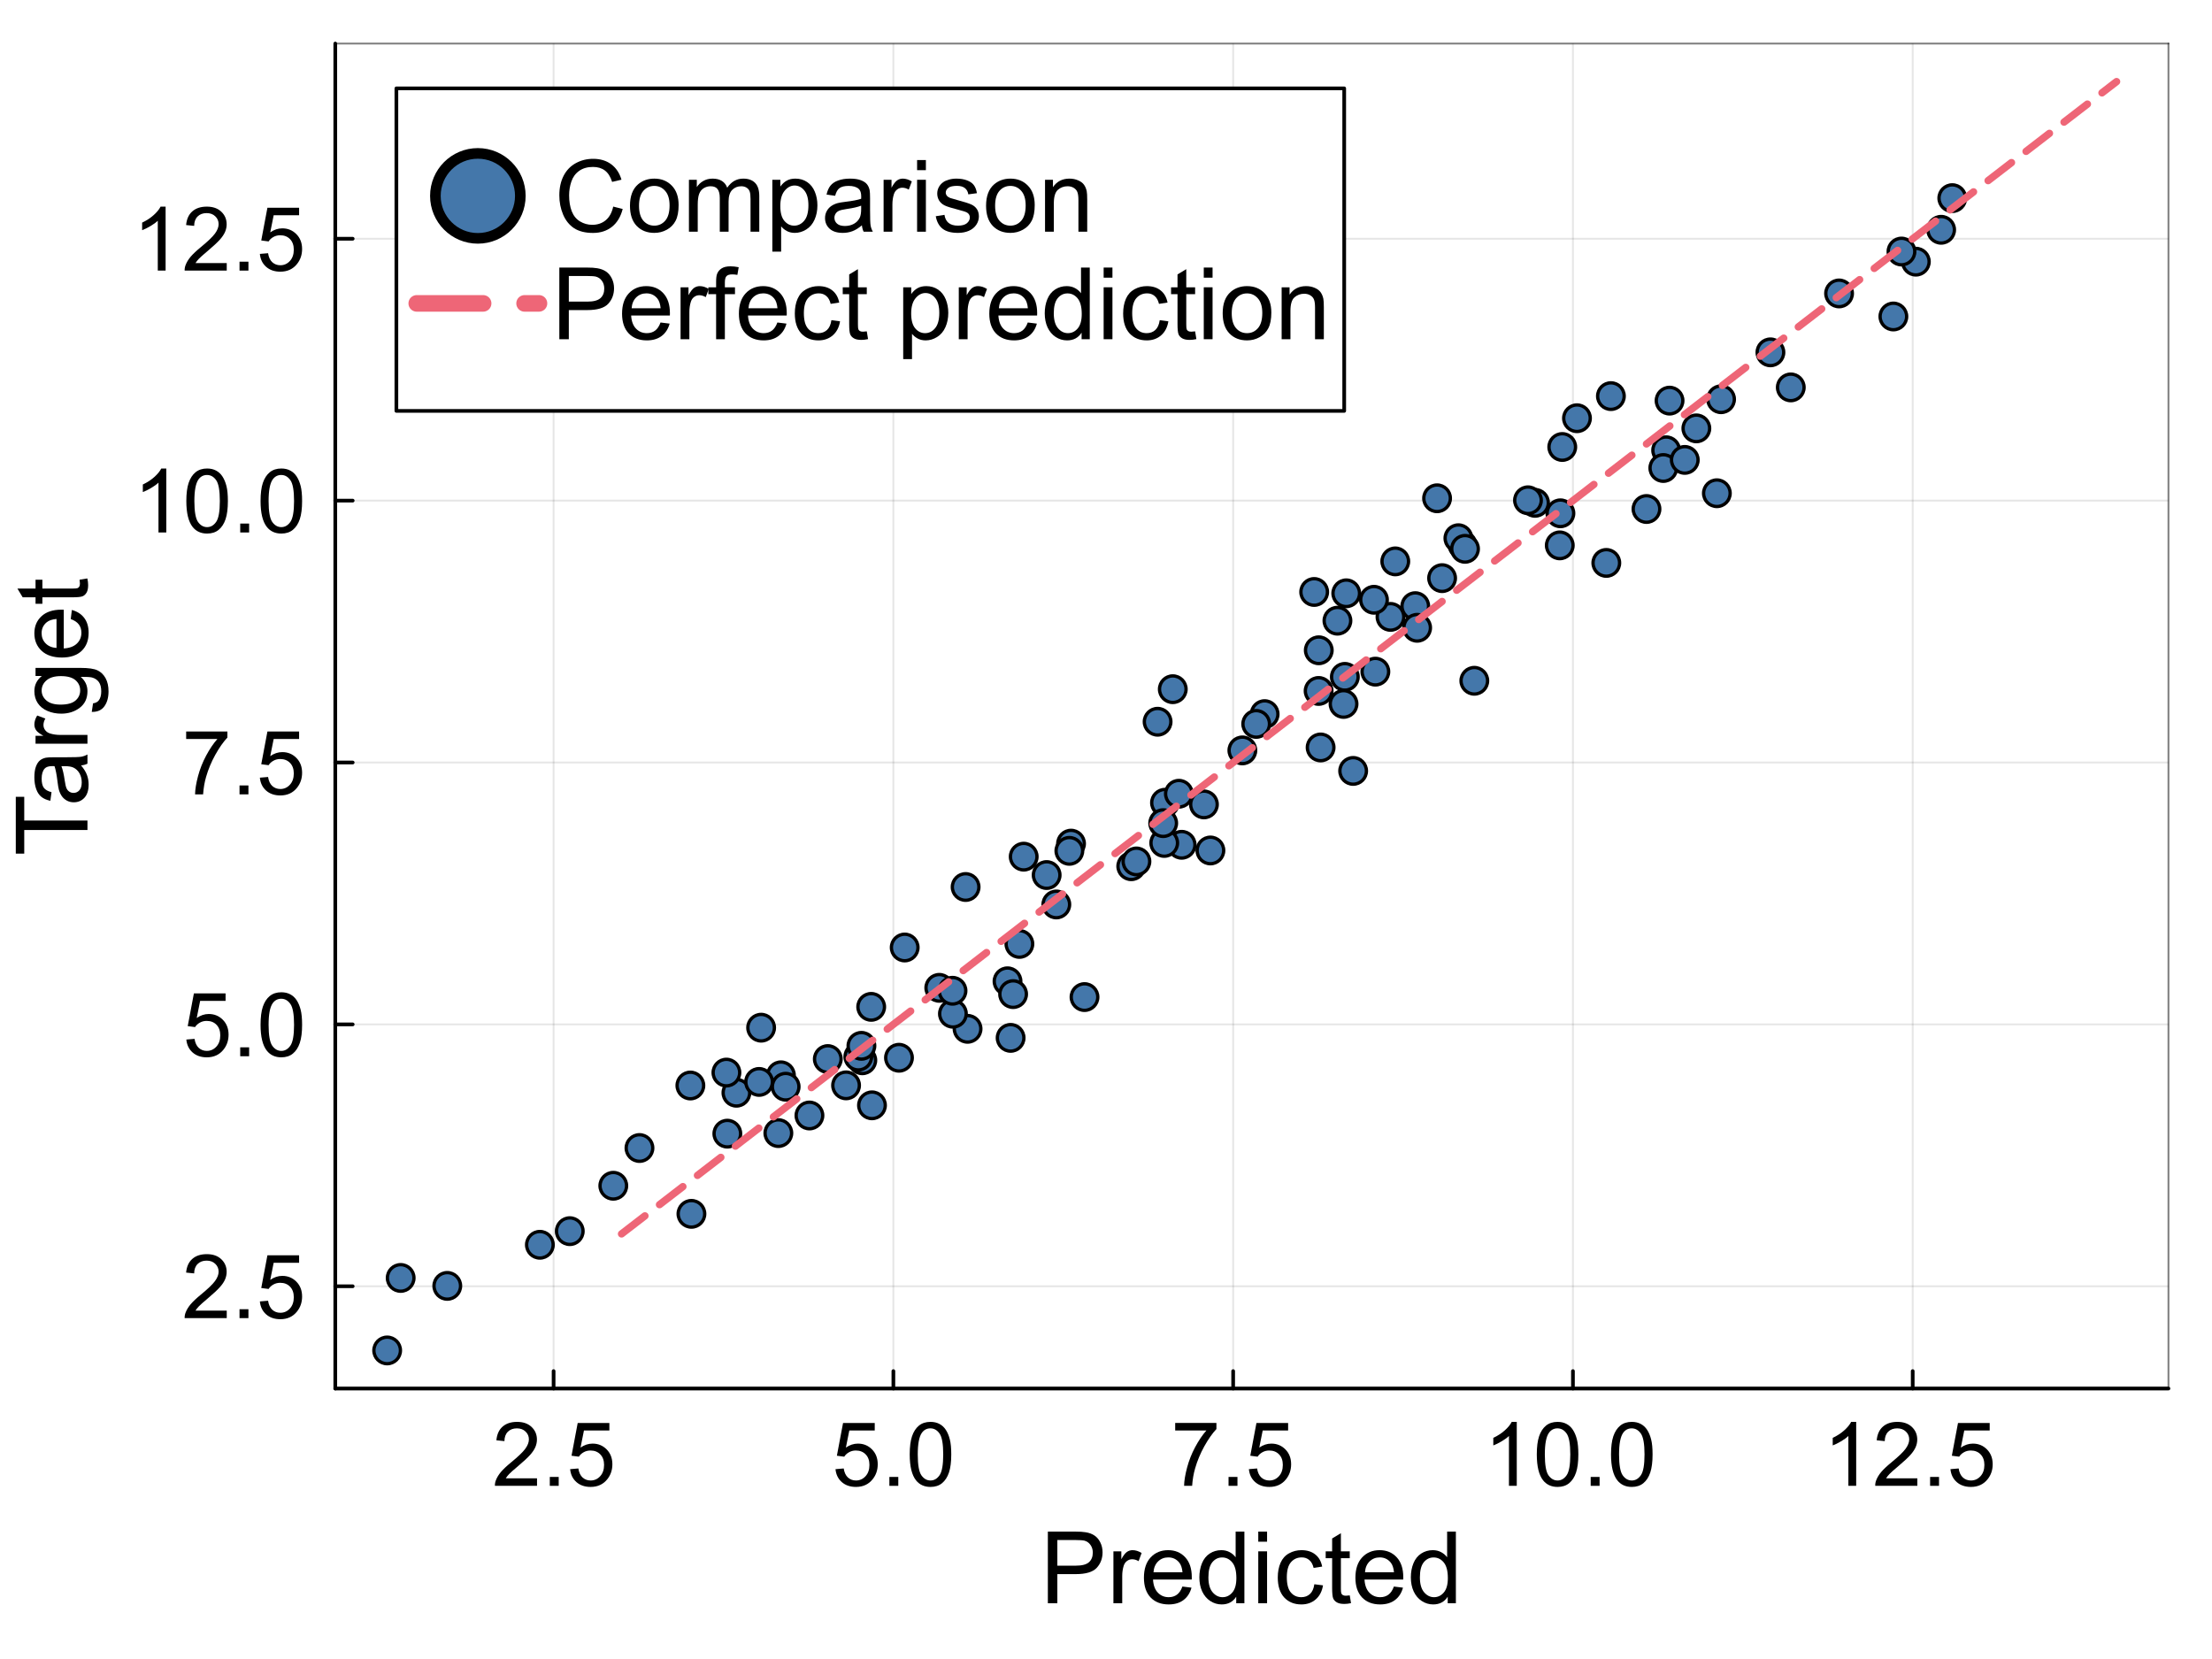 <?xml version="1.0" encoding="utf-8"?>
<svg xmlns="http://www.w3.org/2000/svg" xmlns:xlink="http://www.w3.org/1999/xlink" width="600" height="450" viewBox="0 0 2400 1800">
<rect x="0" y="0" width="2400" height="1800" fill="#333333" stroke="none"/>
<defs>
  <clipPath id="clip310">
    <rect x="0" y="0" width="2400" height="1800"/>
  </clipPath>
</defs>
<path clip-path="url(#clip310)" d="M0 1800 L2400 1800 L2400 0 L0 0  Z" fill="#ffffff" fill-rule="evenodd" fill-opacity="1"/>
<defs>
  <clipPath id="clip311">
    <rect x="480" y="0" width="1681" height="1681"/>
  </clipPath>
</defs>
<path clip-path="url(#clip310)" d="M363.775 1506.52 L2352.76 1506.52 L2352.76 47.244 L363.775 47.244  Z" fill="#ffffff" fill-rule="evenodd" fill-opacity="1"/>
<defs>
  <clipPath id="clip312">
    <rect x="363" y="47" width="1990" height="1460"/>
  </clipPath>
</defs>
<polyline clip-path="url(#clip312)" style="stroke:#000000; stroke-linecap:round; stroke-linejoin:round; stroke-width:2; stroke-opacity:0.1; fill:none" points="600.652,1506.52 600.652,47.244 "/>
<polyline clip-path="url(#clip312)" style="stroke:#000000; stroke-linecap:round; stroke-linejoin:round; stroke-width:2; stroke-opacity:0.1; fill:none" points="969.307,1506.52 969.307,47.244 "/>
<polyline clip-path="url(#clip312)" style="stroke:#000000; stroke-linecap:round; stroke-linejoin:round; stroke-width:2; stroke-opacity:0.1; fill:none" points="1337.96,1506.52 1337.96,47.244 "/>
<polyline clip-path="url(#clip312)" style="stroke:#000000; stroke-linecap:round; stroke-linejoin:round; stroke-width:2; stroke-opacity:0.1; fill:none" points="1706.62,1506.52 1706.62,47.244 "/>
<polyline clip-path="url(#clip312)" style="stroke:#000000; stroke-linecap:round; stroke-linejoin:round; stroke-width:2; stroke-opacity:0.1; fill:none" points="2075.27,1506.52 2075.27,47.244 "/>
<polyline clip-path="url(#clip312)" style="stroke:#000000; stroke-linecap:round; stroke-linejoin:round; stroke-width:2; stroke-opacity:0.1; fill:none" points="363.775,1395.59 2352.76,1395.59 "/>
<polyline clip-path="url(#clip312)" style="stroke:#000000; stroke-linecap:round; stroke-linejoin:round; stroke-width:2; stroke-opacity:0.1; fill:none" points="363.775,1111.45 2352.76,1111.45 "/>
<polyline clip-path="url(#clip312)" style="stroke:#000000; stroke-linecap:round; stroke-linejoin:round; stroke-width:2; stroke-opacity:0.1; fill:none" points="363.775,827.308 2352.76,827.308 "/>
<polyline clip-path="url(#clip312)" style="stroke:#000000; stroke-linecap:round; stroke-linejoin:round; stroke-width:2; stroke-opacity:0.1; fill:none" points="363.775,543.168 2352.76,543.168 "/>
<polyline clip-path="url(#clip312)" style="stroke:#000000; stroke-linecap:round; stroke-linejoin:round; stroke-width:2; stroke-opacity:0.1; fill:none" points="363.775,259.028 2352.76,259.028 "/>
<polyline clip-path="url(#clip310)" style="stroke:#000000; stroke-linecap:round; stroke-linejoin:round; stroke-width:4; stroke-opacity:1; fill:none" points="363.775,1506.52 2352.76,1506.52 "/>
<polyline clip-path="url(#clip310)" style="stroke:#000000; stroke-linecap:round; stroke-linejoin:round; stroke-width:2; stroke-opacity:0.5; fill:none" points="363.775,47.244 2352.76,47.244 "/>
<polyline clip-path="url(#clip310)" style="stroke:#000000; stroke-linecap:round; stroke-linejoin:round; stroke-width:4; stroke-opacity:1; fill:none" points="600.652,1506.52 600.652,1487.63 "/>
<polyline clip-path="url(#clip310)" style="stroke:#000000; stroke-linecap:round; stroke-linejoin:round; stroke-width:4; stroke-opacity:1; fill:none" points="969.307,1506.52 969.307,1487.63 "/>
<polyline clip-path="url(#clip310)" style="stroke:#000000; stroke-linecap:round; stroke-linejoin:round; stroke-width:4; stroke-opacity:1; fill:none" points="1337.96,1506.52 1337.96,1487.63 "/>
<polyline clip-path="url(#clip310)" style="stroke:#000000; stroke-linecap:round; stroke-linejoin:round; stroke-width:4; stroke-opacity:1; fill:none" points="1706.62,1506.52 1706.62,1487.63 "/>
<polyline clip-path="url(#clip310)" style="stroke:#000000; stroke-linecap:round; stroke-linejoin:round; stroke-width:4; stroke-opacity:1; fill:none" points="2075.27,1506.52 2075.27,1487.63 "/>
<path clip-path="url(#clip310)" d="M582.665 1603.97 L582.665 1612.12 L536.978 1612.12 Q536.883 1609.06 537.968 1606.23 Q539.712 1601.56 543.531 1597.04 Q547.397 1592.51 554.658 1586.57 Q565.927 1577.33 569.887 1571.95 Q573.848 1566.53 573.848 1561.72 Q573.848 1556.68 570.217 1553.24 Q566.634 1549.75 560.835 1549.75 Q554.706 1549.75 551.028 1553.42 Q547.35 1557.1 547.303 1563.61 L538.581 1562.71 Q539.476 1552.95 545.323 1547.86 Q551.169 1542.72 561.023 1542.72 Q570.972 1542.72 576.771 1548.24 Q582.57 1553.75 582.57 1561.91 Q582.57 1566.06 580.873 1570.07 Q579.176 1574.07 575.215 1578.51 Q571.302 1582.94 562.155 1590.67 Q554.517 1597.08 552.348 1599.39 Q550.179 1601.66 548.765 1603.97 L582.665 1603.97 Z" fill="#000000" fill-rule="nonzero" fill-opacity="1" /><path clip-path="url(#clip310)" d="M596.526 1612.12 L596.526 1602.46 L606.192 1602.46 L606.192 1612.12 L596.526 1612.12 Z" fill="#000000" fill-rule="nonzero" fill-opacity="1" /><path clip-path="url(#clip310)" d="M618.592 1594.02 L627.503 1593.26 Q628.493 1599.77 632.077 1603.07 Q635.707 1606.32 640.799 1606.32 Q646.928 1606.32 651.172 1601.7 Q655.415 1597.08 655.415 1589.45 Q655.415 1582.18 651.313 1577.99 Q647.258 1573.79 640.658 1573.79 Q636.556 1573.79 633.255 1575.68 Q629.955 1577.52 628.069 1580.49 L620.101 1579.45 L626.796 1543.95 L661.167 1543.95 L661.167 1552.06 L633.585 1552.06 L629.861 1570.63 Q636.084 1566.3 642.921 1566.3 Q651.973 1566.3 658.197 1572.57 Q664.421 1578.84 664.421 1588.69 Q664.421 1598.07 658.951 1604.91 Q652.303 1613.3 640.799 1613.3 Q631.369 1613.3 625.381 1608.02 Q619.441 1602.74 618.592 1594.02 Z" fill="#000000" fill-rule="nonzero" fill-opacity="1" /><path clip-path="url(#clip310)" d="M906.505 1594.02 L915.416 1593.26 Q916.406 1599.77 919.989 1603.07 Q923.62 1606.32 928.712 1606.32 Q934.841 1606.32 939.084 1601.7 Q943.328 1597.08 943.328 1589.45 Q943.328 1582.18 939.226 1577.99 Q935.171 1573.79 928.57 1573.79 Q924.468 1573.79 921.168 1575.68 Q917.867 1577.52 915.982 1580.49 L908.013 1579.45 L914.709 1543.95 L949.08 1543.95 L949.08 1552.06 L921.498 1552.06 L917.773 1570.63 Q923.997 1566.3 930.833 1566.3 Q939.886 1566.3 946.11 1572.57 Q952.333 1578.84 952.333 1588.69 Q952.333 1598.07 946.864 1604.91 Q940.216 1613.3 928.712 1613.3 Q919.282 1613.3 913.294 1608.02 Q907.353 1602.74 906.505 1594.02 Z" fill="#000000" fill-rule="nonzero" fill-opacity="1" /><path clip-path="url(#clip310)" d="M964.969 1612.12 L964.969 1602.46 L974.635 1602.46 L974.635 1612.12 L964.969 1612.12 Z" fill="#000000" fill-rule="nonzero" fill-opacity="1" /><path clip-path="url(#clip310)" d="M987.035 1578.04 Q987.035 1565.78 989.534 1558.33 Q992.08 1550.83 997.03 1546.78 Q1002.03 1542.72 1009.57 1542.72 Q1015.14 1542.72 1019.33 1544.98 Q1023.53 1547.2 1026.26 1551.44 Q1029 1555.64 1030.55 1561.72 Q1032.11 1567.76 1032.11 1578.04 Q1032.11 1590.2 1029.61 1597.7 Q1027.11 1605.15 1022.11 1609.25 Q1017.16 1613.3 1009.57 1613.3 Q999.576 1613.3 993.871 1606.14 Q987.035 1597.51 987.035 1578.04 M995.757 1578.04 Q995.757 1595.06 999.718 1600.71 Q1003.73 1606.32 1009.57 1606.32 Q1015.42 1606.32 1019.38 1600.67 Q1023.39 1595.01 1023.39 1578.04 Q1023.39 1560.97 1019.38 1555.36 Q1015.42 1549.75 1009.48 1549.75 Q1003.63 1549.75 1000.14 1554.7 Q995.757 1561.01 995.757 1578.04 Z" fill="#000000" fill-rule="nonzero" fill-opacity="1" /><path clip-path="url(#clip310)" d="M1275.07 1552.06 L1275.07 1543.9 L1319.81 1543.9 L1319.81 1550.5 Q1313.21 1557.53 1306.7 1569.17 Q1300.24 1580.82 1296.71 1593.12 Q1294.16 1601.8 1293.45 1612.12 L1284.73 1612.12 Q1284.87 1603.97 1287.94 1592.42 Q1291 1580.86 1296.71 1570.16 Q1302.46 1559.41 1308.92 1552.06 L1275.07 1552.06 Z" fill="#000000" fill-rule="nonzero" fill-opacity="1" /><path clip-path="url(#clip310)" d="M1332.96 1612.12 L1332.96 1602.46 L1342.63 1602.46 L1342.63 1612.12 L1332.96 1612.12 Z" fill="#000000" fill-rule="nonzero" fill-opacity="1" /><path clip-path="url(#clip310)" d="M1355.03 1594.02 L1363.94 1593.26 Q1364.93 1599.77 1368.51 1603.07 Q1372.14 1606.32 1377.24 1606.32 Q1383.37 1606.32 1387.61 1601.7 Q1391.85 1597.08 1391.85 1589.45 Q1391.85 1582.18 1387.75 1577.99 Q1383.7 1573.79 1377.09 1573.79 Q1372.99 1573.79 1369.69 1575.68 Q1366.39 1577.52 1364.51 1580.49 L1356.54 1579.45 L1363.23 1543.95 L1397.6 1543.95 L1397.6 1552.06 L1370.02 1552.06 L1366.3 1570.63 Q1372.52 1566.3 1379.36 1566.3 Q1388.41 1566.3 1394.63 1572.57 Q1400.86 1578.84 1400.86 1588.69 Q1400.86 1598.07 1395.39 1604.91 Q1388.74 1613.3 1377.24 1613.3 Q1367.81 1613.3 1361.82 1608.02 Q1355.88 1602.74 1355.03 1594.02 Z" fill="#000000" fill-rule="nonzero" fill-opacity="1" /><path clip-path="url(#clip310)" d="M1645.68 1612.12 L1637.19 1612.12 L1637.19 1558.04 Q1634.13 1560.97 1629.13 1563.89 Q1624.18 1566.81 1620.22 1568.28 L1620.22 1560.07 Q1627.34 1556.72 1632.66 1551.96 Q1637.99 1547.2 1640.21 1542.72 L1645.68 1542.72 L1645.68 1612.12 Z" fill="#000000" fill-rule="nonzero" fill-opacity="1" /><path clip-path="url(#clip310)" d="M1667.41 1578.04 Q1667.41 1565.78 1669.91 1558.33 Q1672.46 1550.83 1677.41 1546.78 Q1682.41 1542.72 1689.95 1542.72 Q1695.51 1542.72 1699.71 1544.98 Q1703.91 1547.2 1706.64 1551.44 Q1709.37 1555.64 1710.93 1561.72 Q1712.49 1567.76 1712.49 1578.04 Q1712.49 1590.2 1709.99 1597.7 Q1707.49 1605.15 1702.49 1609.25 Q1697.54 1613.3 1689.95 1613.3 Q1679.95 1613.3 1674.25 1606.14 Q1667.41 1597.51 1667.41 1578.04 M1676.13 1578.04 Q1676.13 1595.06 1680.1 1600.71 Q1684.1 1606.32 1689.95 1606.32 Q1695.8 1606.32 1699.76 1600.67 Q1703.76 1595.01 1703.76 1578.04 Q1703.76 1560.97 1699.76 1555.36 Q1695.8 1549.75 1689.85 1549.75 Q1684.01 1549.75 1680.52 1554.7 Q1676.13 1561.01 1676.13 1578.04 Z" fill="#000000" fill-rule="nonzero" fill-opacity="1" /><path clip-path="url(#clip310)" d="M1725.88 1612.12 L1725.88 1602.46 L1735.54 1602.46 L1735.54 1612.12 L1725.88 1612.12 Z" fill="#000000" fill-rule="nonzero" fill-opacity="1" /><path clip-path="url(#clip310)" d="M1747.94 1578.04 Q1747.94 1565.78 1750.44 1558.33 Q1752.99 1550.83 1757.94 1546.78 Q1762.94 1542.72 1770.48 1542.72 Q1776.04 1542.72 1780.24 1544.98 Q1784.44 1547.2 1787.17 1551.44 Q1789.9 1555.64 1791.46 1561.72 Q1793.02 1567.76 1793.02 1578.04 Q1793.02 1590.2 1790.52 1597.7 Q1788.02 1605.15 1783.02 1609.25 Q1778.07 1613.3 1770.48 1613.3 Q1760.48 1613.3 1754.78 1606.14 Q1747.94 1597.51 1747.94 1578.04 M1756.66 1578.04 Q1756.66 1595.06 1760.63 1600.71 Q1764.63 1606.32 1770.48 1606.32 Q1776.33 1606.32 1780.29 1600.67 Q1784.29 1595.01 1784.29 1578.04 Q1784.29 1560.97 1780.29 1555.36 Q1776.33 1549.75 1770.38 1549.75 Q1764.54 1549.75 1761.05 1554.7 Q1756.66 1561.01 1756.66 1578.04 Z" fill="#000000" fill-rule="nonzero" fill-opacity="1" /><path clip-path="url(#clip310)" d="M2013.95 1612.12 L2005.47 1612.12 L2005.47 1558.04 Q2002.4 1560.97 1997.41 1563.89 Q1992.45 1566.81 1988.49 1568.28 L1988.49 1560.07 Q1995.61 1556.72 2000.94 1551.96 Q2006.27 1547.2 2008.48 1542.72 L2013.95 1542.72 L2013.95 1612.12 Z" fill="#000000" fill-rule="nonzero" fill-opacity="1" /><path clip-path="url(#clip310)" d="M2080.29 1603.97 L2080.29 1612.12 L2034.61 1612.12 Q2034.51 1609.06 2035.6 1606.23 Q2037.34 1601.56 2041.16 1597.04 Q2045.03 1592.51 2052.29 1586.57 Q2063.55 1577.33 2067.52 1571.95 Q2071.48 1566.53 2071.48 1561.72 Q2071.48 1556.68 2067.85 1553.24 Q2064.26 1549.75 2058.46 1549.75 Q2052.33 1549.75 2048.66 1553.42 Q2044.98 1557.1 2044.93 1563.61 L2036.21 1562.71 Q2037.1 1552.95 2042.95 1547.86 Q2048.8 1542.72 2058.65 1542.72 Q2068.6 1542.72 2074.4 1548.24 Q2080.2 1553.75 2080.2 1561.91 Q2080.2 1566.06 2078.5 1570.07 Q2076.8 1574.07 2072.84 1578.51 Q2068.93 1582.94 2059.78 1590.67 Q2052.14 1597.08 2049.98 1599.39 Q2047.81 1601.66 2046.39 1603.97 L2080.29 1603.97 Z" fill="#000000" fill-rule="nonzero" fill-opacity="1" /><path clip-path="url(#clip310)" d="M2094.15 1612.12 L2094.15 1602.46 L2103.82 1602.46 L2103.82 1612.12 L2094.15 1612.12 Z" fill="#000000" fill-rule="nonzero" fill-opacity="1" /><path clip-path="url(#clip310)" d="M2116.22 1594.02 L2125.13 1593.26 Q2126.12 1599.77 2129.7 1603.07 Q2133.33 1606.32 2138.43 1606.32 Q2144.56 1606.32 2148.8 1601.7 Q2153.04 1597.08 2153.04 1589.45 Q2153.04 1582.18 2148.94 1577.99 Q2144.89 1573.79 2138.29 1573.79 Q2134.18 1573.79 2130.88 1575.68 Q2127.58 1577.52 2125.7 1580.49 L2117.73 1579.45 L2124.42 1543.95 L2158.8 1543.95 L2158.8 1552.06 L2131.21 1552.06 L2127.49 1570.63 Q2133.71 1566.3 2140.55 1566.3 Q2149.6 1566.3 2155.82 1572.57 Q2162.05 1578.84 2162.05 1588.69 Q2162.05 1598.07 2156.58 1604.91 Q2149.93 1613.3 2138.43 1613.3 Q2129 1613.3 2123.01 1608.02 Q2117.07 1602.74 2116.22 1594.02 Z" fill="#000000" fill-rule="nonzero" fill-opacity="1" /><path clip-path="url(#clip310)" d="M1136.92 1739.52 L1136.92 1661.76 L1166.25 1661.76 Q1174 1661.76 1178.08 1662.5 Q1183.81 1663.45 1187.68 1666.16 Q1191.55 1668.81 1193.89 1673.64 Q1196.27 1678.46 1196.27 1684.25 Q1196.27 1694.16 1189.96 1701.06 Q1183.65 1707.9 1167.15 1707.9 L1147.21 1707.9 L1147.21 1739.52 L1136.92 1739.52 M1147.21 1698.73 L1167.31 1698.73 Q1177.28 1698.73 1181.48 1695.01 Q1185.67 1691.3 1185.67 1684.56 Q1185.67 1679.68 1183.17 1676.24 Q1180.73 1672.74 1176.7 1671.62 Q1174.1 1670.93 1167.1 1670.93 L1147.21 1670.93 L1147.21 1698.73 Z" fill="#000000" fill-rule="nonzero" fill-opacity="1" /><path clip-path="url(#clip310)" d="M1208.05 1739.52 L1208.05 1683.18 L1216.64 1683.18 L1216.64 1691.72 Q1219.93 1685.73 1222.69 1683.82 Q1225.5 1681.91 1228.84 1681.91 Q1233.67 1681.91 1238.65 1684.99 L1235.37 1693.85 Q1231.87 1691.78 1228.36 1691.78 Q1225.24 1691.78 1222.74 1693.69 Q1220.25 1695.54 1219.19 1698.89 Q1217.6 1703.98 1217.6 1710.02 L1217.6 1739.52 L1208.05 1739.52 Z" fill="#000000" fill-rule="nonzero" fill-opacity="1" /><path clip-path="url(#clip310)" d="M1282.89 1721.38 L1292.76 1722.6 Q1290.42 1731.24 1284.11 1736.01 Q1277.8 1740.79 1267.99 1740.79 Q1255.63 1740.79 1248.36 1733.2 Q1241.15 1725.57 1241.15 1711.83 Q1241.15 1697.61 1248.47 1689.76 Q1255.79 1681.91 1267.46 1681.91 Q1278.75 1681.91 1285.92 1689.6 Q1293.08 1697.29 1293.08 1711.24 Q1293.08 1712.09 1293.02 1713.79 L1251.01 1713.79 Q1251.54 1723.07 1256.26 1728.01 Q1260.99 1732.94 1268.04 1732.94 Q1273.29 1732.94 1277 1730.18 Q1280.72 1727.42 1282.89 1721.38 M1251.54 1705.94 L1283 1705.94 Q1282.36 1698.83 1279.39 1695.28 Q1274.83 1689.76 1267.56 1689.76 Q1260.99 1689.76 1256.48 1694.16 Q1252.02 1698.57 1251.54 1705.94 Z" fill="#000000" fill-rule="nonzero" fill-opacity="1" /><path clip-path="url(#clip310)" d="M1341.29 1739.52 L1341.29 1732.41 Q1335.93 1740.79 1325.54 1740.79 Q1318.8 1740.79 1313.13 1737.08 Q1307.5 1733.36 1304.37 1726.73 Q1301.3 1720.05 1301.3 1711.4 Q1301.3 1702.97 1304.11 1696.13 Q1306.92 1689.23 1312.54 1685.57 Q1318.17 1681.91 1325.11 1681.91 Q1330.21 1681.91 1334.18 1684.09 Q1338.16 1686.21 1340.66 1689.66 L1340.66 1661.76 L1350.15 1661.76 L1350.15 1739.52 L1341.29 1739.52 M1311.11 1711.4 Q1311.11 1722.22 1315.67 1727.58 Q1320.23 1732.94 1326.44 1732.94 Q1332.7 1732.94 1337.05 1727.85 Q1341.45 1722.7 1341.45 1712.2 Q1341.45 1700.64 1337 1695.23 Q1332.54 1689.82 1326.02 1689.82 Q1319.65 1689.82 1315.35 1695.01 Q1311.11 1700.21 1311.11 1711.4 Z" fill="#000000" fill-rule="nonzero" fill-opacity="1" /><path clip-path="url(#clip310)" d="M1365.21 1672.74 L1365.21 1661.76 L1374.76 1661.76 L1374.76 1672.74 L1365.21 1672.74 M1365.21 1739.52 L1365.21 1683.18 L1374.76 1683.18 L1374.76 1739.52 L1365.21 1739.52 Z" fill="#000000" fill-rule="nonzero" fill-opacity="1" /><path clip-path="url(#clip310)" d="M1426.05 1718.88 L1435.44 1720.1 Q1433.9 1729.81 1427.54 1735.33 Q1421.23 1740.79 1412 1740.79 Q1400.43 1740.79 1393.38 1733.26 Q1386.38 1725.67 1386.38 1711.56 Q1386.38 1702.44 1389.4 1695.6 Q1392.42 1688.75 1398.58 1685.36 Q1404.78 1681.91 1412.05 1681.91 Q1421.23 1681.91 1427.06 1686.58 Q1432.9 1691.19 1434.54 1699.73 L1425.26 1701.17 Q1423.93 1695.49 1420.54 1692.63 Q1417.2 1689.76 1412.42 1689.76 Q1405.21 1689.76 1400.7 1694.96 Q1396.19 1700.11 1396.19 1711.3 Q1396.19 1722.65 1400.54 1727.79 Q1404.89 1732.94 1411.89 1732.94 Q1417.51 1732.94 1421.28 1729.49 Q1425.05 1726.04 1426.05 1718.88 Z" fill="#000000" fill-rule="nonzero" fill-opacity="1" /><path clip-path="url(#clip310)" d="M1464.46 1730.98 L1465.83 1739.41 Q1461.8 1740.26 1458.62 1740.26 Q1453.42 1740.26 1450.56 1738.61 Q1447.69 1736.97 1446.53 1734.32 Q1445.36 1731.61 1445.36 1723.02 L1445.36 1690.61 L1438.36 1690.61 L1438.36 1683.18 L1445.36 1683.18 L1445.36 1669.23 L1454.86 1663.51 L1454.86 1683.18 L1464.46 1683.18 L1464.46 1690.61 L1454.86 1690.61 L1454.86 1723.55 Q1454.86 1727.63 1455.33 1728.8 Q1455.86 1729.97 1456.98 1730.66 Q1458.14 1731.35 1460.27 1731.35 Q1461.86 1731.35 1464.46 1730.98 Z" fill="#000000" fill-rule="nonzero" fill-opacity="1" /><path clip-path="url(#clip310)" d="M1512.35 1721.38 L1522.22 1722.6 Q1519.89 1731.24 1513.57 1736.01 Q1507.26 1740.79 1497.45 1740.79 Q1485.09 1740.79 1477.82 1733.2 Q1470.61 1725.57 1470.61 1711.83 Q1470.61 1697.61 1477.93 1689.76 Q1485.25 1681.91 1496.92 1681.91 Q1508.22 1681.91 1515.38 1689.6 Q1522.54 1697.29 1522.54 1711.24 Q1522.54 1712.09 1522.48 1713.79 L1480.47 1713.79 Q1481.01 1723.07 1485.73 1728.01 Q1490.45 1732.94 1497.5 1732.94 Q1502.75 1732.94 1506.47 1730.18 Q1510.18 1727.42 1512.35 1721.38 M1481.01 1705.94 L1512.46 1705.94 Q1511.82 1698.83 1508.85 1695.28 Q1504.29 1689.76 1497.02 1689.76 Q1490.45 1689.76 1485.94 1694.16 Q1481.48 1698.57 1481.01 1705.94 Z" fill="#000000" fill-rule="nonzero" fill-opacity="1" /><path clip-path="url(#clip310)" d="M1570.75 1739.52 L1570.75 1732.41 Q1565.4 1740.79 1555 1740.79 Q1548.26 1740.79 1542.59 1737.08 Q1536.96 1733.36 1533.84 1726.73 Q1530.76 1720.05 1530.76 1711.4 Q1530.76 1702.97 1533.57 1696.13 Q1536.38 1689.23 1542 1685.57 Q1547.63 1681.91 1554.57 1681.91 Q1559.67 1681.91 1563.64 1684.09 Q1567.62 1686.21 1570.12 1689.66 L1570.12 1661.76 L1579.61 1661.76 L1579.61 1739.52 L1570.75 1739.52 M1540.57 1711.4 Q1540.57 1722.22 1545.13 1727.58 Q1549.69 1732.94 1555.9 1732.94 Q1562.16 1732.94 1566.51 1727.85 Q1570.91 1722.7 1570.91 1712.2 Q1570.91 1700.64 1566.46 1695.23 Q1562 1689.82 1555.48 1689.82 Q1549.11 1689.82 1544.81 1695.01 Q1540.57 1700.21 1540.57 1711.4 Z" fill="#000000" fill-rule="nonzero" fill-opacity="1" /><polyline clip-path="url(#clip310)" style="stroke:#000000; stroke-linecap:round; stroke-linejoin:round; stroke-width:4; stroke-opacity:1; fill:none" points="363.775,1506.52 363.775,47.244 "/>
<polyline clip-path="url(#clip310)" style="stroke:#000000; stroke-linecap:round; stroke-linejoin:round; stroke-width:2; stroke-opacity:0.5; fill:none" points="2352.76,1506.52 2352.76,47.244 "/>
<polyline clip-path="url(#clip310)" style="stroke:#000000; stroke-linecap:round; stroke-linejoin:round; stroke-width:4; stroke-opacity:1; fill:none" points="363.775,1395.59 382.672,1395.59 "/>
<polyline clip-path="url(#clip310)" style="stroke:#000000; stroke-linecap:round; stroke-linejoin:round; stroke-width:4; stroke-opacity:1; fill:none" points="363.775,1111.45 382.672,1111.45 "/>
<polyline clip-path="url(#clip310)" style="stroke:#000000; stroke-linecap:round; stroke-linejoin:round; stroke-width:4; stroke-opacity:1; fill:none" points="363.775,827.308 382.672,827.308 "/>
<polyline clip-path="url(#clip310)" style="stroke:#000000; stroke-linecap:round; stroke-linejoin:round; stroke-width:4; stroke-opacity:1; fill:none" points="363.775,543.168 382.672,543.168 "/>
<polyline clip-path="url(#clip310)" style="stroke:#000000; stroke-linecap:round; stroke-linejoin:round; stroke-width:4; stroke-opacity:1; fill:none" points="363.775,259.028 382.672,259.028 "/>
<path clip-path="url(#clip310)" d="M246.019 1421.99 L246.019 1430.15 L200.332 1430.15 Q200.237 1427.08 201.322 1424.25 Q203.066 1419.59 206.885 1415.06 Q210.751 1410.53 218.012 1404.59 Q229.281 1395.35 233.241 1389.98 Q237.202 1384.55 237.202 1379.75 Q237.202 1374.7 233.571 1371.26 Q229.988 1367.77 224.189 1367.77 Q218.06 1367.77 214.382 1371.45 Q210.704 1375.13 210.657 1381.63 L201.935 1380.74 Q202.83 1370.98 208.677 1365.88 Q214.523 1360.74 224.377 1360.74 Q234.326 1360.74 240.125 1366.26 Q245.924 1371.78 245.924 1379.93 Q245.924 1384.08 244.227 1388.09 Q242.53 1392.1 238.569 1396.53 Q234.656 1400.96 225.509 1408.69 Q217.871 1415.11 215.702 1417.42 Q213.533 1419.68 212.119 1421.99 L246.019 1421.99 Z" fill="#000000" fill-rule="nonzero" fill-opacity="1" /><path clip-path="url(#clip310)" d="M259.88 1430.15 L259.88 1420.48 L269.546 1420.48 L269.546 1430.15 L259.88 1430.15 Z" fill="#000000" fill-rule="nonzero" fill-opacity="1" /><path clip-path="url(#clip310)" d="M281.946 1412.04 L290.857 1411.29 Q291.847 1417.79 295.431 1421.1 Q299.061 1424.35 304.153 1424.35 Q310.282 1424.35 314.526 1419.73 Q318.769 1415.11 318.769 1407.47 Q318.769 1400.21 314.667 1396.01 Q310.612 1391.82 304.012 1391.82 Q299.91 1391.82 296.609 1393.7 Q293.309 1395.54 291.423 1398.51 L283.455 1397.47 L290.15 1361.97 L324.521 1361.97 L324.521 1370.08 L296.939 1370.08 L293.215 1388.66 Q299.438 1384.32 306.275 1384.32 Q315.327 1384.32 321.551 1390.59 Q327.775 1396.86 327.775 1406.71 Q327.775 1416.1 322.305 1422.93 Q315.657 1431.33 304.153 1431.33 Q294.723 1431.33 288.735 1426.05 Q282.795 1420.77 281.946 1412.04 Z" fill="#000000" fill-rule="nonzero" fill-opacity="1" /><path clip-path="url(#clip310)" d="M202.17 1127.9 L211.081 1127.15 Q212.072 1133.65 215.655 1136.96 Q219.285 1140.21 224.377 1140.21 Q230.507 1140.21 234.75 1135.59 Q238.994 1130.97 238.994 1123.33 Q238.994 1116.07 234.892 1111.87 Q230.837 1107.68 224.236 1107.68 Q220.134 1107.68 216.834 1109.56 Q213.533 1111.4 211.647 1114.37 L203.679 1113.33 L210.374 1077.83 L244.746 1077.83 L244.746 1085.94 L217.164 1085.94 L213.439 1104.52 Q219.663 1100.18 226.499 1100.18 Q235.552 1100.18 241.775 1106.45 Q247.999 1112.72 247.999 1122.57 Q247.999 1131.96 242.53 1138.79 Q235.882 1147.19 224.377 1147.19 Q214.948 1147.19 208.96 1141.91 Q203.019 1136.63 202.17 1127.9 Z" fill="#000000" fill-rule="nonzero" fill-opacity="1" /><path clip-path="url(#clip310)" d="M260.635 1146.01 L260.635 1136.34 L270.3 1136.34 L270.3 1146.01 L260.635 1146.01 Z" fill="#000000" fill-rule="nonzero" fill-opacity="1" /><path clip-path="url(#clip310)" d="M282.7 1111.92 Q282.7 1099.66 285.199 1092.21 Q287.745 1084.71 292.696 1080.66 Q297.694 1076.6 305.237 1076.6 Q310.801 1076.6 314.997 1078.87 Q319.193 1081.08 321.928 1085.33 Q324.663 1089.52 326.219 1095.61 Q327.775 1101.64 327.775 1111.92 Q327.775 1124.08 325.276 1131.58 Q322.777 1139.03 317.779 1143.13 Q312.828 1147.19 305.237 1147.19 Q295.242 1147.19 289.537 1140.02 Q282.7 1131.39 282.7 1111.92 M291.423 1111.92 Q291.423 1128.94 295.383 1134.6 Q299.391 1140.21 305.237 1140.21 Q311.084 1140.21 315.044 1134.55 Q319.052 1128.89 319.052 1111.92 Q319.052 1094.85 315.044 1089.24 Q311.084 1083.63 305.143 1083.63 Q299.297 1083.63 295.808 1088.58 Q291.423 1094.9 291.423 1111.92 Z" fill="#000000" fill-rule="nonzero" fill-opacity="1" /><path clip-path="url(#clip310)" d="M201.982 801.801 L201.982 793.644 L246.726 793.644 L246.726 800.245 Q240.125 807.27 233.619 818.916 Q227.159 830.561 223.623 842.867 Q221.077 851.542 220.37 861.868 L211.647 861.868 Q211.789 853.711 214.853 842.16 Q217.918 830.608 223.623 819.906 Q229.375 809.156 235.835 801.801 L201.982 801.801 Z" fill="#000000" fill-rule="nonzero" fill-opacity="1" /><path clip-path="url(#clip310)" d="M259.88 861.868 L259.88 852.203 L269.546 852.203 L269.546 861.868 L259.88 861.868 Z" fill="#000000" fill-rule="nonzero" fill-opacity="1" /><path clip-path="url(#clip310)" d="M281.946 843.763 L290.857 843.009 Q291.847 849.515 295.431 852.815 Q299.061 856.069 304.153 856.069 Q310.282 856.069 314.526 851.448 Q318.769 846.828 318.769 839.189 Q318.769 831.929 314.667 827.732 Q310.612 823.536 304.012 823.536 Q299.91 823.536 296.609 825.422 Q293.309 827.261 291.423 830.231 L283.455 829.194 L290.15 793.691 L324.521 793.691 L324.521 801.801 L296.939 801.801 L293.215 820.377 Q299.438 816.039 306.275 816.039 Q315.327 816.039 321.551 822.31 Q327.775 828.581 327.775 838.435 Q327.775 847.818 322.305 854.654 Q315.657 863.047 304.153 863.047 Q294.723 863.047 288.735 857.766 Q282.795 852.485 281.946 843.763 Z" fill="#000000" fill-rule="nonzero" fill-opacity="1" /><path clip-path="url(#clip310)" d="M180.435 577.728 L171.948 577.728 L171.948 523.649 Q168.883 526.572 163.886 529.495 Q158.935 532.418 154.975 533.88 L154.975 525.676 Q162.094 522.328 167.422 517.566 Q172.75 512.804 174.966 508.325 L180.435 508.325 L180.435 577.728 Z" fill="#000000" fill-rule="nonzero" fill-opacity="1" /><path clip-path="url(#clip310)" d="M202.17 543.64 Q202.17 531.381 204.669 523.931 Q207.215 516.435 212.166 512.38 Q217.164 508.325 224.707 508.325 Q230.271 508.325 234.467 510.588 Q238.663 512.804 241.398 517.048 Q244.133 521.244 245.689 527.326 Q247.245 533.361 247.245 543.64 Q247.245 555.804 244.746 563.301 Q242.247 570.75 237.249 574.852 Q232.298 578.907 224.707 578.907 Q214.712 578.907 209.007 571.74 Q202.17 563.112 202.17 543.64 M210.893 543.64 Q210.893 560.66 214.853 566.318 Q218.861 571.929 224.707 571.929 Q230.554 571.929 234.514 566.271 Q238.522 560.613 238.522 543.64 Q238.522 526.572 234.514 520.961 Q230.554 515.35 224.613 515.35 Q218.767 515.35 215.278 520.301 Q210.893 526.619 210.893 543.64 Z" fill="#000000" fill-rule="nonzero" fill-opacity="1" /><path clip-path="url(#clip310)" d="M260.635 577.728 L260.635 568.063 L270.3 568.063 L270.3 577.728 L260.635 577.728 Z" fill="#000000" fill-rule="nonzero" fill-opacity="1" /><path clip-path="url(#clip310)" d="M282.7 543.64 Q282.7 531.381 285.199 523.931 Q287.745 516.435 292.696 512.38 Q297.694 508.325 305.237 508.325 Q310.801 508.325 314.997 510.588 Q319.193 512.804 321.928 517.048 Q324.663 521.244 326.219 527.326 Q327.775 533.361 327.775 543.64 Q327.775 555.804 325.276 563.301 Q322.777 570.75 317.779 574.852 Q312.828 578.907 305.237 578.907 Q295.242 578.907 289.537 571.74 Q282.7 563.112 282.7 543.64 M291.423 543.64 Q291.423 560.66 295.383 566.318 Q299.391 571.929 305.237 571.929 Q311.084 571.929 315.044 566.271 Q319.052 560.613 319.052 543.64 Q319.052 526.572 315.044 520.961 Q311.084 515.35 305.143 515.35 Q299.297 515.35 295.808 520.301 Q291.423 526.619 291.423 543.64 Z" fill="#000000" fill-rule="nonzero" fill-opacity="1" /><path clip-path="url(#clip310)" d="M179.68 293.588 L171.194 293.588 L171.194 239.509 Q168.129 242.432 163.131 245.355 Q158.181 248.278 154.22 249.74 L154.22 241.536 Q161.34 238.189 166.667 233.427 Q171.995 228.665 174.211 224.185 L179.68 224.185 L179.68 293.588 Z" fill="#000000" fill-rule="nonzero" fill-opacity="1" /><path clip-path="url(#clip310)" d="M246.019 285.432 L246.019 293.588 L200.332 293.588 Q200.237 290.524 201.322 287.695 Q203.066 283.027 206.885 278.501 Q210.751 273.974 218.012 268.034 Q229.281 258.793 233.241 253.418 Q237.202 247.996 237.202 243.186 Q237.202 238.141 233.571 234.7 Q229.988 231.211 224.189 231.211 Q218.06 231.211 214.382 234.888 Q210.704 238.566 210.657 245.072 L201.935 244.177 Q202.83 234.417 208.677 229.325 Q214.523 224.185 224.377 224.185 Q234.326 224.185 240.125 229.702 Q245.924 235.218 245.924 243.375 Q245.924 247.524 244.227 251.532 Q242.53 255.539 238.569 259.971 Q234.656 264.403 225.509 272.136 Q217.871 278.548 215.702 280.858 Q213.533 283.121 212.119 285.432 L246.019 285.432 Z" fill="#000000" fill-rule="nonzero" fill-opacity="1" /><path clip-path="url(#clip310)" d="M259.88 293.588 L259.88 283.923 L269.546 283.923 L269.546 293.588 L259.88 293.588 Z" fill="#000000" fill-rule="nonzero" fill-opacity="1" /><path clip-path="url(#clip310)" d="M281.946 275.483 L290.857 274.729 Q291.847 281.235 295.431 284.536 Q299.061 287.789 304.153 287.789 Q310.282 287.789 314.526 283.168 Q318.769 278.548 318.769 270.91 Q318.769 263.649 314.667 259.453 Q310.612 255.256 304.012 255.256 Q299.91 255.256 296.609 257.142 Q293.309 258.981 291.423 261.952 L283.455 260.914 L290.15 225.411 L324.521 225.411 L324.521 233.521 L296.939 233.521 L293.215 252.097 Q299.438 247.76 306.275 247.76 Q315.327 247.76 321.551 254.031 Q327.775 260.301 327.775 270.155 Q327.775 279.538 322.305 286.375 Q315.657 294.767 304.153 294.767 Q294.723 294.767 288.735 289.486 Q282.795 284.206 281.946 275.483 Z" fill="#000000" fill-rule="nonzero" fill-opacity="1" /><path clip-path="url(#clip310)" d="M94.892 900.552 L26.308 900.552 L26.308 926.171 L17.132 926.171 L17.132 864.536 L26.308 864.536 L26.308 890.262 L94.892 890.262 L94.892 900.552 Z" fill="#000000" fill-rule="nonzero" fill-opacity="1" /><path clip-path="url(#clip310)" d="M87.944 830.483 Q92.452 835.787 94.309 840.72 Q96.165 845.6 96.165 851.223 Q96.165 860.505 91.657 865.491 Q87.095 870.477 80.04 870.477 Q75.903 870.477 72.508 868.621 Q69.061 866.711 66.992 863.688 Q64.923 860.611 63.862 856.792 Q63.12 853.981 62.43 848.305 Q61.051 836.742 59.142 831.279 Q57.179 831.226 56.649 831.226 Q50.814 831.226 48.427 833.931 Q45.191 837.591 45.191 844.805 Q45.191 851.541 47.578 854.777 Q49.912 857.959 55.906 859.497 L54.633 868.833 Q48.639 867.56 44.979 864.642 Q41.266 861.725 39.304 856.209 Q37.288 850.692 37.288 843.425 Q37.288 836.212 38.986 831.703 Q40.683 827.195 43.282 825.073 Q45.828 822.951 49.753 822.102 Q52.193 821.625 58.558 821.625 L71.288 821.625 Q84.602 821.625 88.156 821.042 Q91.657 820.405 94.892 818.602 L94.892 828.574 Q91.922 830.059 87.944 830.483 M66.621 831.279 Q68.742 836.477 70.228 846.873 Q71.076 852.761 72.137 855.201 Q73.198 857.641 75.266 858.967 Q77.282 860.293 79.775 860.293 Q83.594 860.293 86.14 857.429 Q88.686 854.511 88.686 848.942 Q88.686 843.425 86.299 839.129 Q83.859 834.833 79.669 832.817 Q76.433 831.279 70.121 831.279 L66.621 831.279 Z" fill="#000000" fill-rule="nonzero" fill-opacity="1" /><path clip-path="url(#clip310)" d="M94.892 806.932 L38.561 806.932 L38.561 798.34 L47.101 798.34 Q41.107 795.051 39.198 792.293 Q37.288 789.481 37.288 786.14 Q37.288 781.313 40.365 776.327 L49.223 779.616 Q47.154 783.116 47.154 786.617 Q47.154 789.747 49.064 792.24 Q50.92 794.733 54.262 795.794 Q59.354 797.385 65.401 797.385 L94.892 797.385 L94.892 806.932 Z" fill="#000000" fill-rule="nonzero" fill-opacity="1" /><path clip-path="url(#clip310)" d="M99.56 772.402 L100.939 763.119 Q105.235 762.536 107.198 759.884 Q109.85 756.33 109.85 750.177 Q109.85 743.547 107.198 739.94 Q104.546 736.333 99.772 735.06 Q96.855 734.317 87.519 734.371 Q94.892 740.63 94.892 749.965 Q94.892 761.581 86.511 767.946 Q78.131 774.311 66.408 774.311 Q58.346 774.311 51.557 771.394 Q44.714 768.477 41.001 762.96 Q37.288 757.391 37.288 749.912 Q37.288 739.94 45.351 733.469 L38.561 733.469 L38.561 724.664 L87.254 724.664 Q100.409 724.664 105.872 727.369 Q111.388 730.021 114.571 735.856 Q117.753 741.637 117.753 750.124 Q117.753 760.202 113.192 766.408 Q108.683 772.614 99.56 772.402 M65.719 764.499 Q76.805 764.499 81.897 760.096 Q86.989 755.694 86.989 749.063 Q86.989 742.486 81.95 738.03 Q76.858 733.575 66.037 733.575 Q55.694 733.575 50.443 738.19 Q45.191 742.751 45.191 749.222 Q45.191 755.587 50.39 760.043 Q55.535 764.499 65.719 764.499 Z" fill="#000000" fill-rule="nonzero" fill-opacity="1" /><path clip-path="url(#clip310)" d="M76.752 671.675 L77.972 661.809 Q86.618 664.143 91.391 670.455 Q96.165 676.767 96.165 686.579 Q96.165 698.938 88.58 706.205 Q80.942 713.419 67.204 713.419 Q52.989 713.419 45.139 706.099 Q37.288 698.779 37.288 687.11 Q37.288 675.812 44.979 668.651 Q52.67 661.49 66.621 661.49 Q67.469 661.49 69.167 661.543 L69.167 703.553 Q78.449 703.023 83.382 698.302 Q88.315 693.581 88.315 686.526 Q88.315 681.275 85.557 677.562 Q82.799 673.849 76.752 671.675 M61.316 703.023 L61.316 671.568 Q54.209 672.205 50.655 675.175 Q45.139 679.737 45.139 687.004 Q45.139 693.581 49.541 698.09 Q53.944 702.545 61.316 703.023 Z" fill="#000000" fill-rule="nonzero" fill-opacity="1" /><path clip-path="url(#clip310)" d="M86.352 628.976 L94.786 627.596 Q95.635 631.628 95.635 634.81 Q95.635 640.008 93.99 642.873 Q92.346 645.737 89.694 646.904 Q86.989 648.071 78.396 648.071 L45.987 648.071 L45.987 655.072 L38.561 655.072 L38.561 648.071 L24.611 648.071 L18.883 638.576 L38.561 638.576 L38.561 628.976 L45.987 628.976 L45.987 638.576 L78.926 638.576 Q83.011 638.576 84.178 638.099 Q85.344 637.568 86.034 636.454 Q86.724 635.288 86.724 633.166 Q86.724 631.575 86.352 628.976 Z" fill="#000000" fill-rule="nonzero" fill-opacity="1" /><circle clip-path="url(#clip312)" cx="2078.69" cy="283.9" r="14.4" fill="#4477aa" fill-rule="evenodd" fill-opacity="1" stroke="#000000" stroke-opacity="1" stroke-width="3.6"/>
<circle clip-path="url(#clip312)" cx="935.61" cy="1150.4" r="14.4" fill="#4477aa" fill-rule="evenodd" fill-opacity="1" stroke="#000000" stroke-opacity="1" stroke-width="3.6"/>
<circle clip-path="url(#clip312)" cx="898.16" cy="1149.06" r="14.4" fill="#4477aa" fill-rule="evenodd" fill-opacity="1" stroke="#000000" stroke-opacity="1" stroke-width="3.6"/>
<circle clip-path="url(#clip312)" cx="975.391" cy="1147.65" r="14.4" fill="#4477aa" fill-rule="evenodd" fill-opacity="1" stroke="#000000" stroke-opacity="1" stroke-width="3.6"/>
<circle clip-path="url(#clip312)" cx="485.299" cy="1395.18" r="14.4" fill="#4477aa" fill-rule="evenodd" fill-opacity="1" stroke="#000000" stroke-opacity="1" stroke-width="3.6"/>
<circle clip-path="url(#clip312)" cx="946.099" cy="1199.26" r="14.4" fill="#4477aa" fill-rule="evenodd" fill-opacity="1" stroke="#000000" stroke-opacity="1" stroke-width="3.6"/>
<circle clip-path="url(#clip312)" cx="1920.9" cy="382.294" r="14.4" fill="#4477aa" fill-rule="evenodd" fill-opacity="1" stroke="#000000" stroke-opacity="1" stroke-width="3.6"/>
<circle clip-path="url(#clip312)" cx="1306.26" cy="872.763" r="14.4" fill="#4477aa" fill-rule="evenodd" fill-opacity="1" stroke="#000000" stroke-opacity="1" stroke-width="3.6"/>
<circle clip-path="url(#clip312)" cx="1372.11" cy="774.806" r="14.4" fill="#4477aa" fill-rule="evenodd" fill-opacity="1" stroke="#000000" stroke-opacity="1" stroke-width="3.6"/>
<circle clip-path="url(#clip312)" cx="799.015" cy="1185.62" r="14.4" fill="#4477aa" fill-rule="evenodd" fill-opacity="1" stroke="#000000" stroke-opacity="1" stroke-width="3.6"/>
<circle clip-path="url(#clip312)" cx="1665.51" cy="545.573" r="14.4" fill="#4477aa" fill-rule="evenodd" fill-opacity="1" stroke="#000000" stroke-opacity="1" stroke-width="3.6"/>
<circle clip-path="url(#clip312)" cx="945.239" cy="1092.44" r="14.4" fill="#4477aa" fill-rule="evenodd" fill-opacity="1" stroke="#000000" stroke-opacity="1" stroke-width="3.6"/>
<circle clip-path="url(#clip312)" cx="1693.04" cy="556.935" r="14.4" fill="#4477aa" fill-rule="evenodd" fill-opacity="1" stroke="#000000" stroke-opacity="1" stroke-width="3.6"/>
<circle clip-path="url(#clip312)" cx="1430.68" cy="749.667" r="14.4" fill="#4477aa" fill-rule="evenodd" fill-opacity="1" stroke="#000000" stroke-opacity="1" stroke-width="3.6"/>
<circle clip-path="url(#clip312)" cx="878.244" cy="1210.29" r="14.4" fill="#4477aa" fill-rule="evenodd" fill-opacity="1" stroke="#000000" stroke-opacity="1" stroke-width="3.6"/>
<circle clip-path="url(#clip312)" cx="2118.21" cy="214.975" r="14.4" fill="#4477aa" fill-rule="evenodd" fill-opacity="1" stroke="#000000" stroke-opacity="1" stroke-width="3.6"/>
<circle clip-path="url(#clip312)" cx="2063.09" cy="272.921" r="14.4" fill="#4477aa" fill-rule="evenodd" fill-opacity="1" stroke="#000000" stroke-opacity="1" stroke-width="3.6"/>
<circle clip-path="url(#clip312)" cx="1599.62" cy="738.64" r="14.4" fill="#4477aa" fill-rule="evenodd" fill-opacity="1" stroke="#000000" stroke-opacity="1" stroke-width="3.6"/>
<circle clip-path="url(#clip312)" cx="1047.69" cy="962.391" r="14.4" fill="#4477aa" fill-rule="evenodd" fill-opacity="1" stroke="#000000" stroke-opacity="1" stroke-width="3.6"/>
<circle clip-path="url(#clip312)" cx="847.297" cy="1166.69" r="14.4" fill="#4477aa" fill-rule="evenodd" fill-opacity="1" stroke="#000000" stroke-opacity="1" stroke-width="3.6"/>
<circle clip-path="url(#clip312)" cx="1049.8" cy="1116.26" r="14.4" fill="#4477aa" fill-rule="evenodd" fill-opacity="1" stroke="#000000" stroke-opacity="1" stroke-width="3.6"/>
<circle clip-path="url(#clip312)" cx="1586.84" cy="591.304" r="14.4" fill="#4477aa" fill-rule="evenodd" fill-opacity="1" stroke="#000000" stroke-opacity="1" stroke-width="3.6"/>
<circle clip-path="url(#clip312)" cx="1282.1" cy="916.584" r="14.4" fill="#4477aa" fill-rule="evenodd" fill-opacity="1" stroke="#000000" stroke-opacity="1" stroke-width="3.6"/>
<circle clip-path="url(#clip312)" cx="420.066" cy="1465.22" r="14.4" fill="#4477aa" fill-rule="evenodd" fill-opacity="1" stroke="#000000" stroke-opacity="1" stroke-width="3.6"/>
<circle clip-path="url(#clip312)" cx="1692.34" cy="591.716" r="14.4" fill="#4477aa" fill-rule="evenodd" fill-opacity="1" stroke="#000000" stroke-opacity="1" stroke-width="3.6"/>
<circle clip-path="url(#clip312)" cx="1110.71" cy="929.475" r="14.4" fill="#4477aa" fill-rule="evenodd" fill-opacity="1" stroke="#000000" stroke-opacity="1" stroke-width="3.6"/>
<circle clip-path="url(#clip312)" cx="693.82" cy="1245.59" r="14.4" fill="#4477aa" fill-rule="evenodd" fill-opacity="1" stroke="#000000" stroke-opacity="1" stroke-width="3.6"/>
<circle clip-path="url(#clip312)" cx="1019.1" cy="1071.79" r="14.4" fill="#4477aa" fill-rule="evenodd" fill-opacity="1" stroke="#000000" stroke-opacity="1" stroke-width="3.6"/>
<circle clip-path="url(#clip312)" cx="1362.97" cy="785.435" r="14.4" fill="#4477aa" fill-rule="evenodd" fill-opacity="1" stroke="#000000" stroke-opacity="1" stroke-width="3.6"/>
<circle clip-path="url(#clip312)" cx="1432.86" cy="810.984" r="14.4" fill="#4477aa" fill-rule="evenodd" fill-opacity="1" stroke="#000000" stroke-opacity="1" stroke-width="3.6"/>
<circle clip-path="url(#clip312)" cx="1786.41" cy="552.266" r="14.4" fill="#4477aa" fill-rule="evenodd" fill-opacity="1" stroke="#000000" stroke-opacity="1" stroke-width="3.6"/>
<circle clip-path="url(#clip312)" cx="1508.68" cy="669.328" r="14.4" fill="#4477aa" fill-rule="evenodd" fill-opacity="1" stroke="#000000" stroke-opacity="1" stroke-width="3.6"/>
<circle clip-path="url(#clip312)" cx="1840.53" cy="464.783" r="14.4" fill="#4477aa" fill-rule="evenodd" fill-opacity="1" stroke="#000000" stroke-opacity="1" stroke-width="3.6"/>
<circle clip-path="url(#clip312)" cx="1807.76" cy="488.54" r="14.4" fill="#4477aa" fill-rule="evenodd" fill-opacity="1" stroke="#000000" stroke-opacity="1" stroke-width="3.6"/>
<circle clip-path="url(#clip312)" cx="1747.82" cy="429.776" r="14.4" fill="#4477aa" fill-rule="evenodd" fill-opacity="1" stroke="#000000" stroke-opacity="1" stroke-width="3.6"/>
<circle clip-path="url(#clip312)" cx="1862.79" cy="535.159" r="14.4" fill="#4477aa" fill-rule="evenodd" fill-opacity="1" stroke="#000000" stroke-opacity="1" stroke-width="3.6"/>
<circle clip-path="url(#clip312)" cx="1582.34" cy="583.958" r="14.4" fill="#4477aa" fill-rule="evenodd" fill-opacity="1" stroke="#000000" stroke-opacity="1" stroke-width="3.6"/>
<circle clip-path="url(#clip312)" cx="665.427" cy="1286.54" r="14.4" fill="#4477aa" fill-rule="evenodd" fill-opacity="1" stroke="#000000" stroke-opacity="1" stroke-width="3.6"/>
<circle clip-path="url(#clip312)" cx="823.632" cy="1173.87" r="14.4" fill="#4477aa" fill-rule="evenodd" fill-opacity="1" stroke="#000000" stroke-opacity="1" stroke-width="3.6"/>
<circle clip-path="url(#clip312)" cx="585.774" cy="1350.57" r="14.4" fill="#4477aa" fill-rule="evenodd" fill-opacity="1" stroke="#000000" stroke-opacity="1" stroke-width="3.6"/>
<circle clip-path="url(#clip312)" cx="618.198" cy="1335.8" r="14.4" fill="#4477aa" fill-rule="evenodd" fill-opacity="1" stroke="#000000" stroke-opacity="1" stroke-width="3.6"/>
<circle clip-path="url(#clip312)" cx="1451.1" cy="673.447" r="14.4" fill="#4477aa" fill-rule="evenodd" fill-opacity="1" stroke="#000000" stroke-opacity="1" stroke-width="3.6"/>
<circle clip-path="url(#clip312)" cx="981.587" cy="1028.02" r="14.4" fill="#4477aa" fill-rule="evenodd" fill-opacity="1" stroke="#000000" stroke-opacity="1" stroke-width="3.6"/>
<circle clip-path="url(#clip312)" cx="750.197" cy="1317.02" r="14.4" fill="#4477aa" fill-rule="evenodd" fill-opacity="1" stroke="#000000" stroke-opacity="1" stroke-width="3.6"/>
<circle clip-path="url(#clip312)" cx="1162.07" cy="915.322" r="14.4" fill="#4477aa" fill-rule="evenodd" fill-opacity="1" stroke="#000000" stroke-opacity="1" stroke-width="3.6"/>
<circle clip-path="url(#clip312)" cx="1867.35" cy="433.156" r="14.4" fill="#4477aa" fill-rule="evenodd" fill-opacity="1" stroke="#000000" stroke-opacity="1" stroke-width="3.6"/>
<circle clip-path="url(#clip312)" cx="1264.01" cy="870.959" r="14.4" fill="#4477aa" fill-rule="evenodd" fill-opacity="1" stroke="#000000" stroke-opacity="1" stroke-width="3.6"/>
<circle clip-path="url(#clip312)" cx="1804.68" cy="507.777" r="14.4" fill="#4477aa" fill-rule="evenodd" fill-opacity="1" stroke="#000000" stroke-opacity="1" stroke-width="3.6"/>
<circle clip-path="url(#clip312)" cx="1460.68" cy="643.738" r="14.4" fill="#4477aa" fill-rule="evenodd" fill-opacity="1" stroke="#000000" stroke-opacity="1" stroke-width="3.6"/>
<circle clip-path="url(#clip312)" cx="1490.75" cy="650.756" r="14.4" fill="#4477aa" fill-rule="evenodd" fill-opacity="1" stroke="#000000" stroke-opacity="1" stroke-width="3.6"/>
<circle clip-path="url(#clip312)" cx="1811.46" cy="434.678" r="14.4" fill="#4477aa" fill-rule="evenodd" fill-opacity="1" stroke="#000000" stroke-opacity="1" stroke-width="3.6"/>
<circle clip-path="url(#clip312)" cx="1093.15" cy="1064.69" r="14.4" fill="#4477aa" fill-rule="evenodd" fill-opacity="1" stroke="#000000" stroke-opacity="1" stroke-width="3.6"/>
<circle clip-path="url(#clip312)" cx="434.731" cy="1386.55" r="14.4" fill="#4477aa" fill-rule="evenodd" fill-opacity="1" stroke="#000000" stroke-opacity="1" stroke-width="3.6"/>
<circle clip-path="url(#clip312)" cx="1657.85" cy="542.805" r="14.4" fill="#4477aa" fill-rule="evenodd" fill-opacity="1" stroke="#000000" stroke-opacity="1" stroke-width="3.6"/>
<circle clip-path="url(#clip312)" cx="1742.84" cy="610.761" r="14.4" fill="#4477aa" fill-rule="evenodd" fill-opacity="1" stroke="#000000" stroke-opacity="1" stroke-width="3.6"/>
<circle clip-path="url(#clip312)" cx="1535.56" cy="657.675" r="14.4" fill="#4477aa" fill-rule="evenodd" fill-opacity="1" stroke="#000000" stroke-opacity="1" stroke-width="3.6"/>
<circle clip-path="url(#clip312)" cx="1564.67" cy="627.28" r="14.4" fill="#4477aa" fill-rule="evenodd" fill-opacity="1" stroke="#000000" stroke-opacity="1" stroke-width="3.6"/>
<circle clip-path="url(#clip312)" cx="852.432" cy="1179.07" r="14.4" fill="#4477aa" fill-rule="evenodd" fill-opacity="1" stroke="#000000" stroke-opacity="1" stroke-width="3.6"/>
<circle clip-path="url(#clip312)" cx="1146.11" cy="981.346" r="14.4" fill="#4477aa" fill-rule="evenodd" fill-opacity="1" stroke="#000000" stroke-opacity="1" stroke-width="3.6"/>
<circle clip-path="url(#clip312)" cx="1695.04" cy="484.985" r="14.4" fill="#4477aa" fill-rule="evenodd" fill-opacity="1" stroke="#000000" stroke-opacity="1" stroke-width="3.6"/>
<circle clip-path="url(#clip312)" cx="1263.19" cy="914.582" r="14.4" fill="#4477aa" fill-rule="evenodd" fill-opacity="1" stroke="#000000" stroke-opacity="1" stroke-width="3.6"/>
<circle clip-path="url(#clip312)" cx="749.046" cy="1177.76" r="14.4" fill="#4477aa" fill-rule="evenodd" fill-opacity="1" stroke="#000000" stroke-opacity="1" stroke-width="3.6"/>
<circle clip-path="url(#clip312)" cx="1099.22" cy="1078.6" r="14.4" fill="#4477aa" fill-rule="evenodd" fill-opacity="1" stroke="#000000" stroke-opacity="1" stroke-width="3.6"/>
<circle clip-path="url(#clip312)" cx="1459.15" cy="734.396" r="14.4" fill="#4477aa" fill-rule="evenodd" fill-opacity="1" stroke="#000000" stroke-opacity="1" stroke-width="3.6"/>
<circle clip-path="url(#clip312)" cx="1033.92" cy="1099.91" r="14.4" fill="#4477aa" fill-rule="evenodd" fill-opacity="1" stroke="#000000" stroke-opacity="1" stroke-width="3.6"/>
<circle clip-path="url(#clip312)" cx="931.302" cy="1146.46" r="14.4" fill="#4477aa" fill-rule="evenodd" fill-opacity="1" stroke="#000000" stroke-opacity="1" stroke-width="3.6"/>
<circle clip-path="url(#clip312)" cx="789.158" cy="1230.01" r="14.4" fill="#4477aa" fill-rule="evenodd" fill-opacity="1" stroke="#000000" stroke-opacity="1" stroke-width="3.6"/>
<circle clip-path="url(#clip312)" cx="825.815" cy="1115.03" r="14.4" fill="#4477aa" fill-rule="evenodd" fill-opacity="1" stroke="#000000" stroke-opacity="1" stroke-width="3.6"/>
<circle clip-path="url(#clip312)" cx="1313.29" cy="922.753" r="14.4" fill="#4477aa" fill-rule="evenodd" fill-opacity="1" stroke="#000000" stroke-opacity="1" stroke-width="3.6"/>
<circle clip-path="url(#clip312)" cx="1492.26" cy="728.736" r="14.4" fill="#4477aa" fill-rule="evenodd" fill-opacity="1" stroke="#000000" stroke-opacity="1" stroke-width="3.6"/>
<circle clip-path="url(#clip312)" cx="1160.25" cy="923.147" r="14.4" fill="#4477aa" fill-rule="evenodd" fill-opacity="1" stroke="#000000" stroke-opacity="1" stroke-width="3.6"/>
<circle clip-path="url(#clip312)" cx="1096.52" cy="1126.08" r="14.4" fill="#4477aa" fill-rule="evenodd" fill-opacity="1" stroke="#000000" stroke-opacity="1" stroke-width="3.6"/>
<circle clip-path="url(#clip312)" cx="1942.99" cy="420.323" r="14.4" fill="#4477aa" fill-rule="evenodd" fill-opacity="1" stroke="#000000" stroke-opacity="1" stroke-width="3.6"/>
<circle clip-path="url(#clip312)" cx="2054.3" cy="343.379" r="14.4" fill="#4477aa" fill-rule="evenodd" fill-opacity="1" stroke="#000000" stroke-opacity="1" stroke-width="3.6"/>
<circle clip-path="url(#clip312)" cx="1227.39" cy="939.859" r="14.4" fill="#4477aa" fill-rule="evenodd" fill-opacity="1" stroke="#000000" stroke-opacity="1" stroke-width="3.6"/>
<circle clip-path="url(#clip312)" cx="1537.59" cy="681.141" r="14.4" fill="#4477aa" fill-rule="evenodd" fill-opacity="1" stroke="#000000" stroke-opacity="1" stroke-width="3.6"/>
<circle clip-path="url(#clip312)" cx="1827.97" cy="498.981" r="14.4" fill="#4477aa" fill-rule="evenodd" fill-opacity="1" stroke="#000000" stroke-opacity="1" stroke-width="3.6"/>
<circle clip-path="url(#clip312)" cx="1559.22" cy="540.631" r="14.4" fill="#4477aa" fill-rule="evenodd" fill-opacity="1" stroke="#000000" stroke-opacity="1" stroke-width="3.6"/>
<circle clip-path="url(#clip312)" cx="1995.38" cy="318.366" r="14.4" fill="#4477aa" fill-rule="evenodd" fill-opacity="1" stroke="#000000" stroke-opacity="1" stroke-width="3.6"/>
<circle clip-path="url(#clip312)" cx="1589.53" cy="595.481" r="14.4" fill="#4477aa" fill-rule="evenodd" fill-opacity="1" stroke="#000000" stroke-opacity="1" stroke-width="3.6"/>
<circle clip-path="url(#clip312)" cx="1135.61" cy="949.413" r="14.4" fill="#4477aa" fill-rule="evenodd" fill-opacity="1" stroke="#000000" stroke-opacity="1" stroke-width="3.6"/>
<circle clip-path="url(#clip312)" cx="1279.07" cy="861.211" r="14.4" fill="#4477aa" fill-rule="evenodd" fill-opacity="1" stroke="#000000" stroke-opacity="1" stroke-width="3.6"/>
<circle clip-path="url(#clip312)" cx="917.982" cy="1177.61" r="14.4" fill="#4477aa" fill-rule="evenodd" fill-opacity="1" stroke="#000000" stroke-opacity="1" stroke-width="3.6"/>
<circle clip-path="url(#clip312)" cx="844.508" cy="1229.4" r="14.4" fill="#4477aa" fill-rule="evenodd" fill-opacity="1" stroke="#000000" stroke-opacity="1" stroke-width="3.6"/>
<circle clip-path="url(#clip312)" cx="1430.86" cy="705.549" r="14.4" fill="#4477aa" fill-rule="evenodd" fill-opacity="1" stroke="#000000" stroke-opacity="1" stroke-width="3.6"/>
<circle clip-path="url(#clip312)" cx="1513.86" cy="609.091" r="14.4" fill="#4477aa" fill-rule="evenodd" fill-opacity="1" stroke="#000000" stroke-opacity="1" stroke-width="3.6"/>
<circle clip-path="url(#clip312)" cx="1033.47" cy="1074.97" r="14.4" fill="#4477aa" fill-rule="evenodd" fill-opacity="1" stroke="#000000" stroke-opacity="1" stroke-width="3.6"/>
<circle clip-path="url(#clip312)" cx="2106.12" cy="249.316" r="14.4" fill="#4477aa" fill-rule="evenodd" fill-opacity="1" stroke="#000000" stroke-opacity="1" stroke-width="3.6"/>
<circle clip-path="url(#clip312)" cx="934.632" cy="1134.72" r="14.4" fill="#4477aa" fill-rule="evenodd" fill-opacity="1" stroke="#000000" stroke-opacity="1" stroke-width="3.6"/>
<circle clip-path="url(#clip312)" cx="1262.06" cy="893.105" r="14.4" fill="#4477aa" fill-rule="evenodd" fill-opacity="1" stroke="#000000" stroke-opacity="1" stroke-width="3.6"/>
<circle clip-path="url(#clip312)" cx="1711.01" cy="453.769" r="14.4" fill="#4477aa" fill-rule="evenodd" fill-opacity="1" stroke="#000000" stroke-opacity="1" stroke-width="3.6"/>
<circle clip-path="url(#clip312)" cx="1468.16" cy="836.445" r="14.4" fill="#4477aa" fill-rule="evenodd" fill-opacity="1" stroke="#000000" stroke-opacity="1" stroke-width="3.6"/>
<circle clip-path="url(#clip312)" cx="1255.99" cy="783.079" r="14.4" fill="#4477aa" fill-rule="evenodd" fill-opacity="1" stroke="#000000" stroke-opacity="1" stroke-width="3.6"/>
<circle clip-path="url(#clip312)" cx="1106.03" cy="1024.15" r="14.4" fill="#4477aa" fill-rule="evenodd" fill-opacity="1" stroke="#000000" stroke-opacity="1" stroke-width="3.6"/>
<circle clip-path="url(#clip312)" cx="1233.01" cy="934.648" r="14.4" fill="#4477aa" fill-rule="evenodd" fill-opacity="1" stroke="#000000" stroke-opacity="1" stroke-width="3.6"/>
<circle clip-path="url(#clip312)" cx="1272.46" cy="747.764" r="14.4" fill="#4477aa" fill-rule="evenodd" fill-opacity="1" stroke="#000000" stroke-opacity="1" stroke-width="3.6"/>
<circle clip-path="url(#clip312)" cx="788.152" cy="1163.75" r="14.4" fill="#4477aa" fill-rule="evenodd" fill-opacity="1" stroke="#000000" stroke-opacity="1" stroke-width="3.6"/>
<circle clip-path="url(#clip312)" cx="1425.87" cy="642.277" r="14.4" fill="#4477aa" fill-rule="evenodd" fill-opacity="1" stroke="#000000" stroke-opacity="1" stroke-width="3.6"/>
<circle clip-path="url(#clip312)" cx="1347.96" cy="814.174" r="14.4" fill="#4477aa" fill-rule="evenodd" fill-opacity="1" stroke="#000000" stroke-opacity="1" stroke-width="3.6"/>
<circle clip-path="url(#clip312)" cx="1176.69" cy="1081.82" r="14.4" fill="#4477aa" fill-rule="evenodd" fill-opacity="1" stroke="#000000" stroke-opacity="1" stroke-width="3.6"/>
<circle clip-path="url(#clip312)" cx="1457.73" cy="763.75" r="14.4" fill="#4477aa" fill-rule="evenodd" fill-opacity="1" stroke="#000000" stroke-opacity="1" stroke-width="3.6"/>
<polyline clip-path="url(#clip312)" style="stroke:#ee6677; stroke-linecap:round; stroke-linejoin:round; stroke-width:8; stroke-opacity:1; fill:none" stroke-dasharray="32, 20" points="674.383,1338.76 2296.46,88.544 "/>
<path clip-path="url(#clip310)" d="M430.074 445.807 L1458.45 445.807 L1458.45 95.887 L430.074 95.887  Z" fill="#ffffff" fill-rule="evenodd" fill-opacity="1"/>
<polyline clip-path="url(#clip310)" style="stroke:#000000; stroke-linecap:round; stroke-linejoin:round; stroke-width:4; stroke-opacity:1; fill:none" points="430.074,445.807 1458.45,445.807 1458.45,95.887 430.074,95.887 430.074,445.807 "/>
<circle clip-path="url(#clip310)" cx="518.473" cy="212.527" r="46.08" fill="#4477aa" fill-rule="evenodd" fill-opacity="1" stroke="#000000" stroke-opacity="1" stroke-width="11.52"/>
<path clip-path="url(#clip310)" d="M665.325 224.143 L675.615 226.742 Q672.379 239.419 663.946 246.103 Q655.565 252.733 643.418 252.733 Q630.847 252.733 622.944 247.641 Q615.094 242.496 610.957 232.789 Q606.872 223.082 606.872 211.943 Q606.872 199.797 611.487 190.779 Q616.155 181.709 624.694 177.041 Q633.287 172.321 643.578 172.321 Q655.247 172.321 663.203 178.261 Q671.16 184.202 674.289 194.97 L664.158 197.357 Q661.453 188.87 656.308 184.998 Q651.163 181.126 643.365 181.126 Q634.401 181.126 628.354 185.422 Q622.361 189.719 619.921 196.985 Q617.481 204.199 617.481 211.89 Q617.481 221.809 620.345 229.235 Q623.262 236.608 629.362 240.268 Q635.462 243.928 642.57 243.928 Q651.216 243.928 657.209 238.942 Q663.203 233.956 665.325 224.143 Z" fill="#000000" fill-rule="nonzero" fill-opacity="1" /><path clip-path="url(#clip310)" d="M683.518 223.241 Q683.518 207.594 692.217 200.062 Q699.484 193.803 709.933 193.803 Q721.55 193.803 728.923 201.441 Q736.295 209.026 736.295 222.446 Q736.295 233.319 733.007 239.578 Q729.771 245.784 723.512 249.232 Q717.306 252.68 709.933 252.68 Q698.105 252.68 690.785 245.095 Q683.518 237.51 683.518 223.241 M693.331 223.241 Q693.331 234.062 698.052 239.472 Q702.773 244.83 709.933 244.83 Q717.041 244.83 721.762 239.419 Q726.483 234.009 726.483 222.923 Q726.483 212.474 721.709 207.116 Q716.988 201.706 709.933 201.706 Q702.773 201.706 698.052 207.063 Q693.331 212.421 693.331 223.241 Z" fill="#000000" fill-rule="nonzero" fill-opacity="1" /><path clip-path="url(#clip310)" d="M747.487 251.407 L747.487 195.076 L756.027 195.076 L756.027 202.979 Q758.679 198.842 763.082 196.349 Q767.484 193.803 773.107 193.803 Q779.366 193.803 783.344 196.402 Q787.375 199.001 789.019 203.669 Q795.703 193.803 806.417 193.803 Q814.798 193.803 819.307 198.471 Q823.815 203.085 823.815 212.739 L823.815 251.407 L814.321 251.407 L814.321 215.921 Q814.321 210.193 813.366 207.7 Q812.464 205.154 810.024 203.616 Q807.584 202.077 804.296 202.077 Q798.355 202.077 794.43 206.056 Q790.505 209.981 790.505 218.68 L790.505 251.407 L780.957 251.407 L780.957 214.808 Q780.957 208.442 778.623 205.26 Q776.289 202.077 770.985 202.077 Q766.954 202.077 763.506 204.199 Q760.111 206.321 758.573 210.405 Q757.035 214.489 757.035 222.18 L757.035 251.407 L747.487 251.407 Z" fill="#000000" fill-rule="nonzero" fill-opacity="1" /><path clip-path="url(#clip310)" d="M837.978 272.995 L837.978 195.076 L846.676 195.076 L846.676 202.396 Q849.753 198.099 853.625 195.978 Q857.497 193.803 863.013 193.803 Q870.227 193.803 875.744 197.516 Q881.26 201.229 884.071 208.018 Q886.883 214.755 886.883 222.817 Q886.883 231.463 883.753 238.411 Q880.677 245.307 874.736 249.02 Q868.848 252.68 862.324 252.68 Q857.55 252.68 853.731 250.664 Q849.965 248.649 847.525 245.572 L847.525 272.995 L837.978 272.995 M846.623 223.56 Q846.623 234.433 851.026 239.631 Q855.428 244.83 861.687 244.83 Q868.053 244.83 872.561 239.472 Q877.123 234.062 877.123 222.764 Q877.123 211.996 872.667 206.639 Q868.265 201.282 862.112 201.282 Q856.012 201.282 851.291 207.01 Q846.623 212.686 846.623 223.56 Z" fill="#000000" fill-rule="nonzero" fill-opacity="1" /><path clip-path="url(#clip310)" d="M935.151 244.458 Q929.847 248.967 924.914 250.823 Q920.034 252.68 914.411 252.68 Q905.129 252.68 900.143 248.171 Q895.157 243.61 895.157 236.555 Q895.157 232.418 897.014 229.023 Q898.923 225.575 901.947 223.507 Q905.023 221.438 908.842 220.377 Q911.653 219.634 917.329 218.945 Q928.892 217.566 934.355 215.656 Q934.408 213.694 934.408 213.163 Q934.408 207.329 931.703 204.942 Q928.043 201.706 920.83 201.706 Q914.093 201.706 910.858 204.093 Q907.675 206.427 906.137 212.421 L896.801 211.148 Q898.074 205.154 900.992 201.494 Q903.909 197.781 909.425 195.818 Q914.942 193.803 922.209 193.803 Q929.422 193.803 933.931 195.5 Q938.44 197.198 940.561 199.797 Q942.683 202.343 943.532 206.268 Q944.009 208.708 944.009 215.073 L944.009 227.803 Q944.009 241.117 944.593 244.67 Q945.229 248.171 947.032 251.407 L937.061 251.407 Q935.575 248.436 935.151 244.458 M934.355 223.135 Q929.157 225.257 918.761 226.742 Q912.873 227.591 910.433 228.652 Q907.993 229.712 906.667 231.781 Q905.341 233.797 905.341 236.29 Q905.341 240.109 908.206 242.655 Q911.123 245.201 916.692 245.201 Q922.209 245.201 926.505 242.814 Q930.802 240.374 932.817 236.184 Q934.355 232.948 934.355 226.636 L934.355 223.135 Z" fill="#000000" fill-rule="nonzero" fill-opacity="1" /><path clip-path="url(#clip310)" d="M958.702 251.407 L958.702 195.076 L967.295 195.076 L967.295 203.616 Q970.583 197.622 973.341 195.712 Q976.153 193.803 979.494 193.803 Q984.321 193.803 989.307 196.879 L986.019 205.737 Q982.518 203.669 979.017 203.669 Q975.887 203.669 973.394 205.578 Q970.902 207.435 969.841 210.776 Q968.249 215.868 968.249 221.915 L968.249 251.407 L958.702 251.407 Z" fill="#000000" fill-rule="nonzero" fill-opacity="1" /><path clip-path="url(#clip310)" d="M995.036 184.627 L995.036 173.647 L1004.58 173.647 L1004.58 184.627 L995.036 184.627 M995.036 251.407 L995.036 195.076 L1004.58 195.076 L1004.58 251.407 L995.036 251.407 Z" fill="#000000" fill-rule="nonzero" fill-opacity="1" /><path clip-path="url(#clip310)" d="M1015.3 234.592 L1024.74 233.107 Q1025.54 238.783 1029.14 241.806 Q1032.8 244.83 1039.33 244.83 Q1045.9 244.83 1049.09 242.177 Q1052.27 239.472 1052.27 235.865 Q1052.27 232.63 1049.46 230.773 Q1047.49 229.5 1039.7 227.538 Q1029.19 224.886 1025.11 222.976 Q1021.08 221.014 1018.96 217.619 Q1016.89 214.171 1016.89 210.034 Q1016.89 206.268 1018.59 203.085 Q1020.34 199.85 1023.31 197.728 Q1025.54 196.084 1029.35 194.97 Q1033.23 193.803 1037.63 193.803 Q1044.26 193.803 1049.24 195.712 Q1054.28 197.622 1056.67 200.91 Q1059.06 204.146 1059.96 209.609 L1050.62 210.882 Q1049.99 206.533 1046.91 204.093 Q1043.89 201.653 1038.32 201.653 Q1031.74 201.653 1028.93 203.828 Q1026.12 206.003 1026.12 208.92 Q1026.12 210.776 1027.29 212.262 Q1028.45 213.8 1030.95 214.808 Q1032.38 215.338 1039.38 217.248 Q1049.51 219.953 1053.49 221.703 Q1057.52 223.4 1059.8 226.689 Q1062.08 229.978 1062.08 234.858 Q1062.08 239.631 1059.27 243.875 Q1056.51 248.065 1051.26 250.399 Q1046.01 252.68 1039.38 252.68 Q1028.4 252.68 1022.62 248.118 Q1016.89 243.556 1015.3 234.592 Z" fill="#000000" fill-rule="nonzero" fill-opacity="1" /><path clip-path="url(#clip310)" d="M1069.88 223.241 Q1069.88 207.594 1078.58 200.062 Q1085.84 193.803 1096.29 193.803 Q1107.91 193.803 1115.28 201.441 Q1122.66 209.026 1122.66 222.446 Q1122.66 233.319 1119.37 239.578 Q1116.13 245.784 1109.87 249.232 Q1103.67 252.68 1096.29 252.68 Q1084.47 252.68 1077.15 245.095 Q1069.88 237.51 1069.88 223.241 M1079.69 223.241 Q1079.69 234.062 1084.41 239.472 Q1089.13 244.83 1096.29 244.83 Q1103.4 244.83 1108.12 239.419 Q1112.84 234.009 1112.84 222.923 Q1112.84 212.474 1108.07 207.116 Q1103.35 201.706 1096.29 201.706 Q1089.13 201.706 1084.41 207.063 Q1079.69 212.421 1079.69 223.241 Z" fill="#000000" fill-rule="nonzero" fill-opacity="1" /><path clip-path="url(#clip310)" d="M1133.85 251.407 L1133.85 195.076 L1142.44 195.076 L1142.44 203.085 Q1148.65 193.803 1160.37 193.803 Q1165.46 193.803 1169.7 195.659 Q1174 197.463 1176.12 200.433 Q1178.24 203.403 1179.09 207.488 Q1179.62 210.14 1179.62 216.77 L1179.62 251.407 L1170.08 251.407 L1170.08 217.141 Q1170.08 211.307 1168.96 208.442 Q1167.85 205.525 1164.98 203.828 Q1162.17 202.077 1158.35 202.077 Q1152.25 202.077 1147.8 205.95 Q1143.4 209.822 1143.4 220.642 L1143.4 251.407 L1133.85 251.407 Z" fill="#000000" fill-rule="nonzero" fill-opacity="1" /><polyline clip-path="url(#clip310)" style="stroke:#ee6677; stroke-linecap:round; stroke-linejoin:round; stroke-width:18; stroke-opacity:1; fill:none" stroke-dasharray="72, 45" points="452.174,329.167 584.772,329.167 "/>
<path clip-path="url(#clip310)" d="M606.872 368.047 L606.872 290.287 L636.205 290.287 Q643.949 290.287 648.033 291.029 Q653.762 291.984 657.634 294.689 Q661.506 297.341 663.84 302.168 Q666.227 306.995 666.227 312.777 Q666.227 322.696 659.915 329.591 Q653.603 336.434 637.106 336.434 L617.162 336.434 L617.162 368.047 L606.872 368.047 M617.162 327.257 L637.265 327.257 Q647.237 327.257 651.428 323.544 Q655.618 319.831 655.618 313.095 Q655.618 308.215 653.125 304.767 Q650.685 301.267 646.654 300.153 Q644.055 299.463 637.053 299.463 L617.162 299.463 L617.162 327.257 Z" fill="#000000" fill-rule="nonzero" fill-opacity="1" /><path clip-path="url(#clip310)" d="M716.67 349.906 L726.536 351.126 Q724.202 359.772 717.89 364.546 Q711.578 369.32 701.765 369.32 Q689.406 369.32 682.139 361.735 Q674.926 354.097 674.926 340.359 Q674.926 326.143 682.245 318.293 Q689.565 310.443 701.234 310.443 Q712.533 310.443 719.693 318.134 Q726.854 325.825 726.854 339.775 Q726.854 340.624 726.801 342.321 L684.791 342.321 Q685.322 351.604 690.043 356.537 Q694.763 361.47 701.818 361.47 Q707.069 361.47 710.782 358.711 Q714.495 355.953 716.67 349.906 M685.322 334.471 L716.776 334.471 Q716.139 327.363 713.169 323.809 Q708.607 318.293 701.341 318.293 Q694.763 318.293 690.255 322.696 Q685.799 327.098 685.322 334.471 Z" fill="#000000" fill-rule="nonzero" fill-opacity="1" /><path clip-path="url(#clip310)" d="M738.417 368.047 L738.417 311.716 L747.01 311.716 L747.01 320.256 Q750.299 314.262 753.057 312.352 Q755.868 310.443 759.21 310.443 Q764.037 310.443 769.023 313.519 L765.734 322.377 Q762.233 320.309 758.732 320.309 Q755.603 320.309 753.11 322.218 Q750.617 324.075 749.556 327.416 Q747.965 332.508 747.965 338.555 L747.965 368.047 L738.417 368.047 Z" fill="#000000" fill-rule="nonzero" fill-opacity="1" /><path clip-path="url(#clip310)" d="M776.979 368.047 L776.979 319.142 L768.545 319.142 L768.545 311.716 L776.979 311.716 L776.979 305.722 Q776.979 300.047 777.987 297.288 Q779.366 293.575 782.814 291.295 Q786.314 288.961 792.573 288.961 Q796.605 288.961 801.484 289.915 L800.052 298.243 Q797.082 297.713 794.43 297.713 Q790.08 297.713 788.277 299.569 Q786.473 301.426 786.473 306.518 L786.473 311.716 L797.453 311.716 L797.453 319.142 L786.473 319.142 L786.473 368.047 L776.979 368.047 Z" fill="#000000" fill-rule="nonzero" fill-opacity="1" /><path clip-path="url(#clip310)" d="M843.441 349.906 L853.307 351.126 Q850.973 359.772 844.661 364.546 Q838.349 369.32 828.536 369.32 Q816.177 369.32 808.91 361.735 Q801.697 354.097 801.697 340.359 Q801.697 326.143 809.016 318.293 Q816.336 310.443 828.006 310.443 Q839.304 310.443 846.464 318.134 Q853.625 325.825 853.625 339.775 Q853.625 340.624 853.572 342.321 L811.562 342.321 Q812.093 351.604 816.814 356.537 Q821.534 361.47 828.589 361.47 Q833.84 361.47 837.553 358.711 Q841.266 355.953 843.441 349.906 M812.093 334.471 L843.547 334.471 Q842.91 327.363 839.94 323.809 Q835.378 318.293 828.112 318.293 Q821.534 318.293 817.026 322.696 Q812.57 327.098 812.093 334.471 Z" fill="#000000" fill-rule="nonzero" fill-opacity="1" /><path clip-path="url(#clip310)" d="M902.053 347.413 L911.441 348.633 Q909.903 358.34 903.538 363.856 Q897.226 369.32 887.996 369.32 Q876.433 369.32 869.379 361.788 Q862.377 354.203 862.377 340.093 Q862.377 330.97 865.4 324.128 Q868.424 317.285 874.577 313.891 Q880.783 310.443 888.049 310.443 Q897.226 310.443 903.06 315.111 Q908.895 319.725 910.539 328.265 L901.257 329.697 Q899.931 324.022 896.536 321.157 Q893.195 318.293 888.421 318.293 Q881.207 318.293 876.698 323.491 Q872.19 328.636 872.19 339.828 Q872.19 351.179 876.539 356.324 Q880.889 361.47 887.89 361.47 Q893.513 361.47 897.279 358.022 Q901.045 354.574 902.053 347.413 Z" fill="#000000" fill-rule="nonzero" fill-opacity="1" /><path clip-path="url(#clip310)" d="M940.455 359.507 L941.834 367.941 Q937.803 368.789 934.621 368.789 Q929.422 368.789 926.558 367.145 Q923.694 365.501 922.527 362.849 Q921.36 360.143 921.36 351.551 L921.36 319.142 L914.358 319.142 L914.358 311.716 L921.36 311.716 L921.36 297.766 L930.855 292.037 L930.855 311.716 L940.455 311.716 L940.455 319.142 L930.855 319.142 L930.855 352.081 Q930.855 356.165 931.332 357.332 Q931.862 358.499 932.976 359.189 Q934.143 359.878 936.265 359.878 Q937.856 359.878 940.455 359.507 Z" fill="#000000" fill-rule="nonzero" fill-opacity="1" /><path clip-path="url(#clip310)" d="M979.972 389.635 L979.972 311.716 L988.671 311.716 L988.671 319.036 Q991.747 314.739 995.619 312.618 Q999.491 310.443 1005.01 310.443 Q1012.22 310.443 1017.74 314.156 Q1023.25 317.869 1026.07 324.658 Q1028.88 331.395 1028.88 339.457 Q1028.88 348.103 1025.75 355.051 Q1022.67 361.947 1016.73 365.66 Q1010.84 369.32 1004.32 369.32 Q999.544 369.32 995.725 367.304 Q991.959 365.289 989.519 362.212 L989.519 389.635 L979.972 389.635 M988.618 340.2 Q988.618 351.073 993.02 356.271 Q997.423 361.47 1003.68 361.47 Q1010.05 361.47 1014.56 356.112 Q1019.12 350.702 1019.12 339.404 Q1019.12 328.636 1014.66 323.279 Q1010.26 317.922 1004.11 317.922 Q998.006 317.922 993.285 323.65 Q988.618 329.326 988.618 340.2 Z" fill="#000000" fill-rule="nonzero" fill-opacity="1" /><path clip-path="url(#clip310)" d="M1040.28 368.047 L1040.28 311.716 L1048.87 311.716 L1048.87 320.256 Q1052.16 314.262 1054.92 312.352 Q1057.73 310.443 1061.07 310.443 Q1065.9 310.443 1070.89 313.519 L1067.6 322.377 Q1064.1 320.309 1060.6 320.309 Q1057.47 320.309 1054.97 322.218 Q1052.48 324.075 1051.42 327.416 Q1049.83 332.508 1049.83 338.555 L1049.83 368.047 L1040.28 368.047 Z" fill="#000000" fill-rule="nonzero" fill-opacity="1" /><path clip-path="url(#clip310)" d="M1115.12 349.906 L1124.99 351.126 Q1122.66 359.772 1116.34 364.546 Q1110.03 369.32 1100.22 369.32 Q1087.86 369.32 1080.59 361.735 Q1073.38 354.097 1073.38 340.359 Q1073.38 326.143 1080.7 318.293 Q1088.02 310.443 1099.69 310.443 Q1110.99 310.443 1118.15 318.134 Q1125.31 325.825 1125.31 339.775 Q1125.31 340.624 1125.25 342.321 L1083.25 342.321 Q1083.78 351.604 1088.5 356.537 Q1093.22 361.47 1100.27 361.47 Q1105.52 361.47 1109.24 358.711 Q1112.95 355.953 1115.12 349.906 M1083.78 334.471 L1115.23 334.471 Q1114.59 327.363 1111.62 323.809 Q1107.06 318.293 1099.79 318.293 Q1093.22 318.293 1088.71 322.696 Q1084.25 327.098 1083.78 334.471 Z" fill="#000000" fill-rule="nonzero" fill-opacity="1" /><path clip-path="url(#clip310)" d="M1173.52 368.047 L1173.52 360.939 Q1168.17 369.32 1157.77 369.32 Q1151.03 369.32 1145.36 365.607 Q1139.74 361.894 1136.61 355.264 Q1133.53 348.58 1133.53 339.934 Q1133.53 331.501 1136.34 324.658 Q1139.15 317.763 1144.77 314.103 Q1150.4 310.443 1157.35 310.443 Q1162.44 310.443 1166.42 312.618 Q1170.39 314.739 1172.89 318.187 L1172.89 290.287 L1182.38 290.287 L1182.38 368.047 L1173.52 368.047 M1143.34 339.934 Q1143.34 350.755 1147.9 356.112 Q1152.47 361.47 1158.67 361.47 Q1164.93 361.47 1169.28 356.377 Q1173.68 351.232 1173.68 340.73 Q1173.68 329.167 1169.23 323.756 Q1164.77 318.346 1158.25 318.346 Q1151.88 318.346 1147.59 323.544 Q1143.34 328.742 1143.34 339.934 Z" fill="#000000" fill-rule="nonzero" fill-opacity="1" /><path clip-path="url(#clip310)" d="M1197.45 301.267 L1197.45 290.287 L1206.99 290.287 L1206.99 301.267 L1197.45 301.267 M1197.45 368.047 L1197.45 311.716 L1206.99 311.716 L1206.99 368.047 L1197.45 368.047 Z" fill="#000000" fill-rule="nonzero" fill-opacity="1" /><path clip-path="url(#clip310)" d="M1258.28 347.413 L1267.67 348.633 Q1266.13 358.34 1259.77 363.856 Q1253.46 369.32 1244.23 369.32 Q1232.67 369.32 1225.61 361.788 Q1218.61 354.203 1218.61 340.093 Q1218.61 330.97 1221.63 324.128 Q1224.66 317.285 1230.81 313.891 Q1237.01 310.443 1244.28 310.443 Q1253.46 310.443 1259.29 315.111 Q1265.13 319.725 1266.77 328.265 L1257.49 329.697 Q1256.16 324.022 1252.77 321.157 Q1249.43 318.293 1244.65 318.293 Q1237.44 318.293 1232.93 323.491 Q1228.42 328.636 1228.42 339.828 Q1228.42 351.179 1232.77 356.324 Q1237.12 361.47 1244.12 361.47 Q1249.74 361.47 1253.51 358.022 Q1257.28 354.574 1258.28 347.413 Z" fill="#000000" fill-rule="nonzero" fill-opacity="1" /><path clip-path="url(#clip310)" d="M1296.69 359.507 L1298.07 367.941 Q1294.04 368.789 1290.85 368.789 Q1285.65 368.789 1282.79 367.145 Q1279.93 365.501 1278.76 362.849 Q1277.59 360.143 1277.59 351.551 L1277.59 319.142 L1270.59 319.142 L1270.59 311.716 L1277.59 311.716 L1277.59 297.766 L1287.09 292.037 L1287.09 311.716 L1296.69 311.716 L1296.69 319.142 L1287.09 319.142 L1287.09 352.081 Q1287.09 356.165 1287.56 357.332 Q1288.09 358.499 1289.21 359.189 Q1290.38 359.878 1292.5 359.878 Q1294.09 359.878 1296.69 359.507 Z" fill="#000000" fill-rule="nonzero" fill-opacity="1" /><path clip-path="url(#clip310)" d="M1306.08 301.267 L1306.08 290.287 L1315.62 290.287 L1315.62 301.267 L1306.08 301.267 M1306.08 368.047 L1306.08 311.716 L1315.62 311.716 L1315.62 368.047 L1306.08 368.047 Z" fill="#000000" fill-rule="nonzero" fill-opacity="1" /><path clip-path="url(#clip310)" d="M1326.6 339.881 Q1326.6 324.234 1335.3 316.702 Q1342.57 310.443 1353.02 310.443 Q1364.63 310.443 1372.01 318.081 Q1379.38 325.666 1379.38 339.086 Q1379.38 349.959 1376.09 356.218 Q1372.86 362.424 1366.6 365.872 Q1360.39 369.32 1353.02 369.32 Q1341.19 369.32 1333.87 361.735 Q1326.6 354.15 1326.6 339.881 M1336.42 339.881 Q1336.42 350.702 1341.14 356.112 Q1345.86 361.47 1353.02 361.47 Q1360.13 361.47 1364.85 356.059 Q1369.57 350.649 1369.57 339.563 Q1369.57 329.114 1364.79 323.756 Q1360.07 318.346 1353.02 318.346 Q1345.86 318.346 1341.14 323.703 Q1336.42 329.061 1336.42 339.881 Z" fill="#000000" fill-rule="nonzero" fill-opacity="1" /><path clip-path="url(#clip310)" d="M1390.57 368.047 L1390.57 311.716 L1399.16 311.716 L1399.16 319.725 Q1405.37 310.443 1417.09 310.443 Q1422.19 310.443 1426.43 312.299 Q1430.73 314.103 1432.85 317.073 Q1434.97 320.043 1435.82 324.128 Q1436.35 326.78 1436.35 333.41 L1436.35 368.047 L1426.8 368.047 L1426.8 333.781 Q1426.8 327.947 1425.69 325.082 Q1424.57 322.165 1421.71 320.468 Q1418.9 318.717 1415.08 318.717 Q1408.98 318.717 1404.52 322.59 Q1400.12 326.462 1400.12 337.282 L1400.12 368.047 L1390.57 368.047 Z" fill="#000000" fill-rule="nonzero" fill-opacity="1" /></svg>

